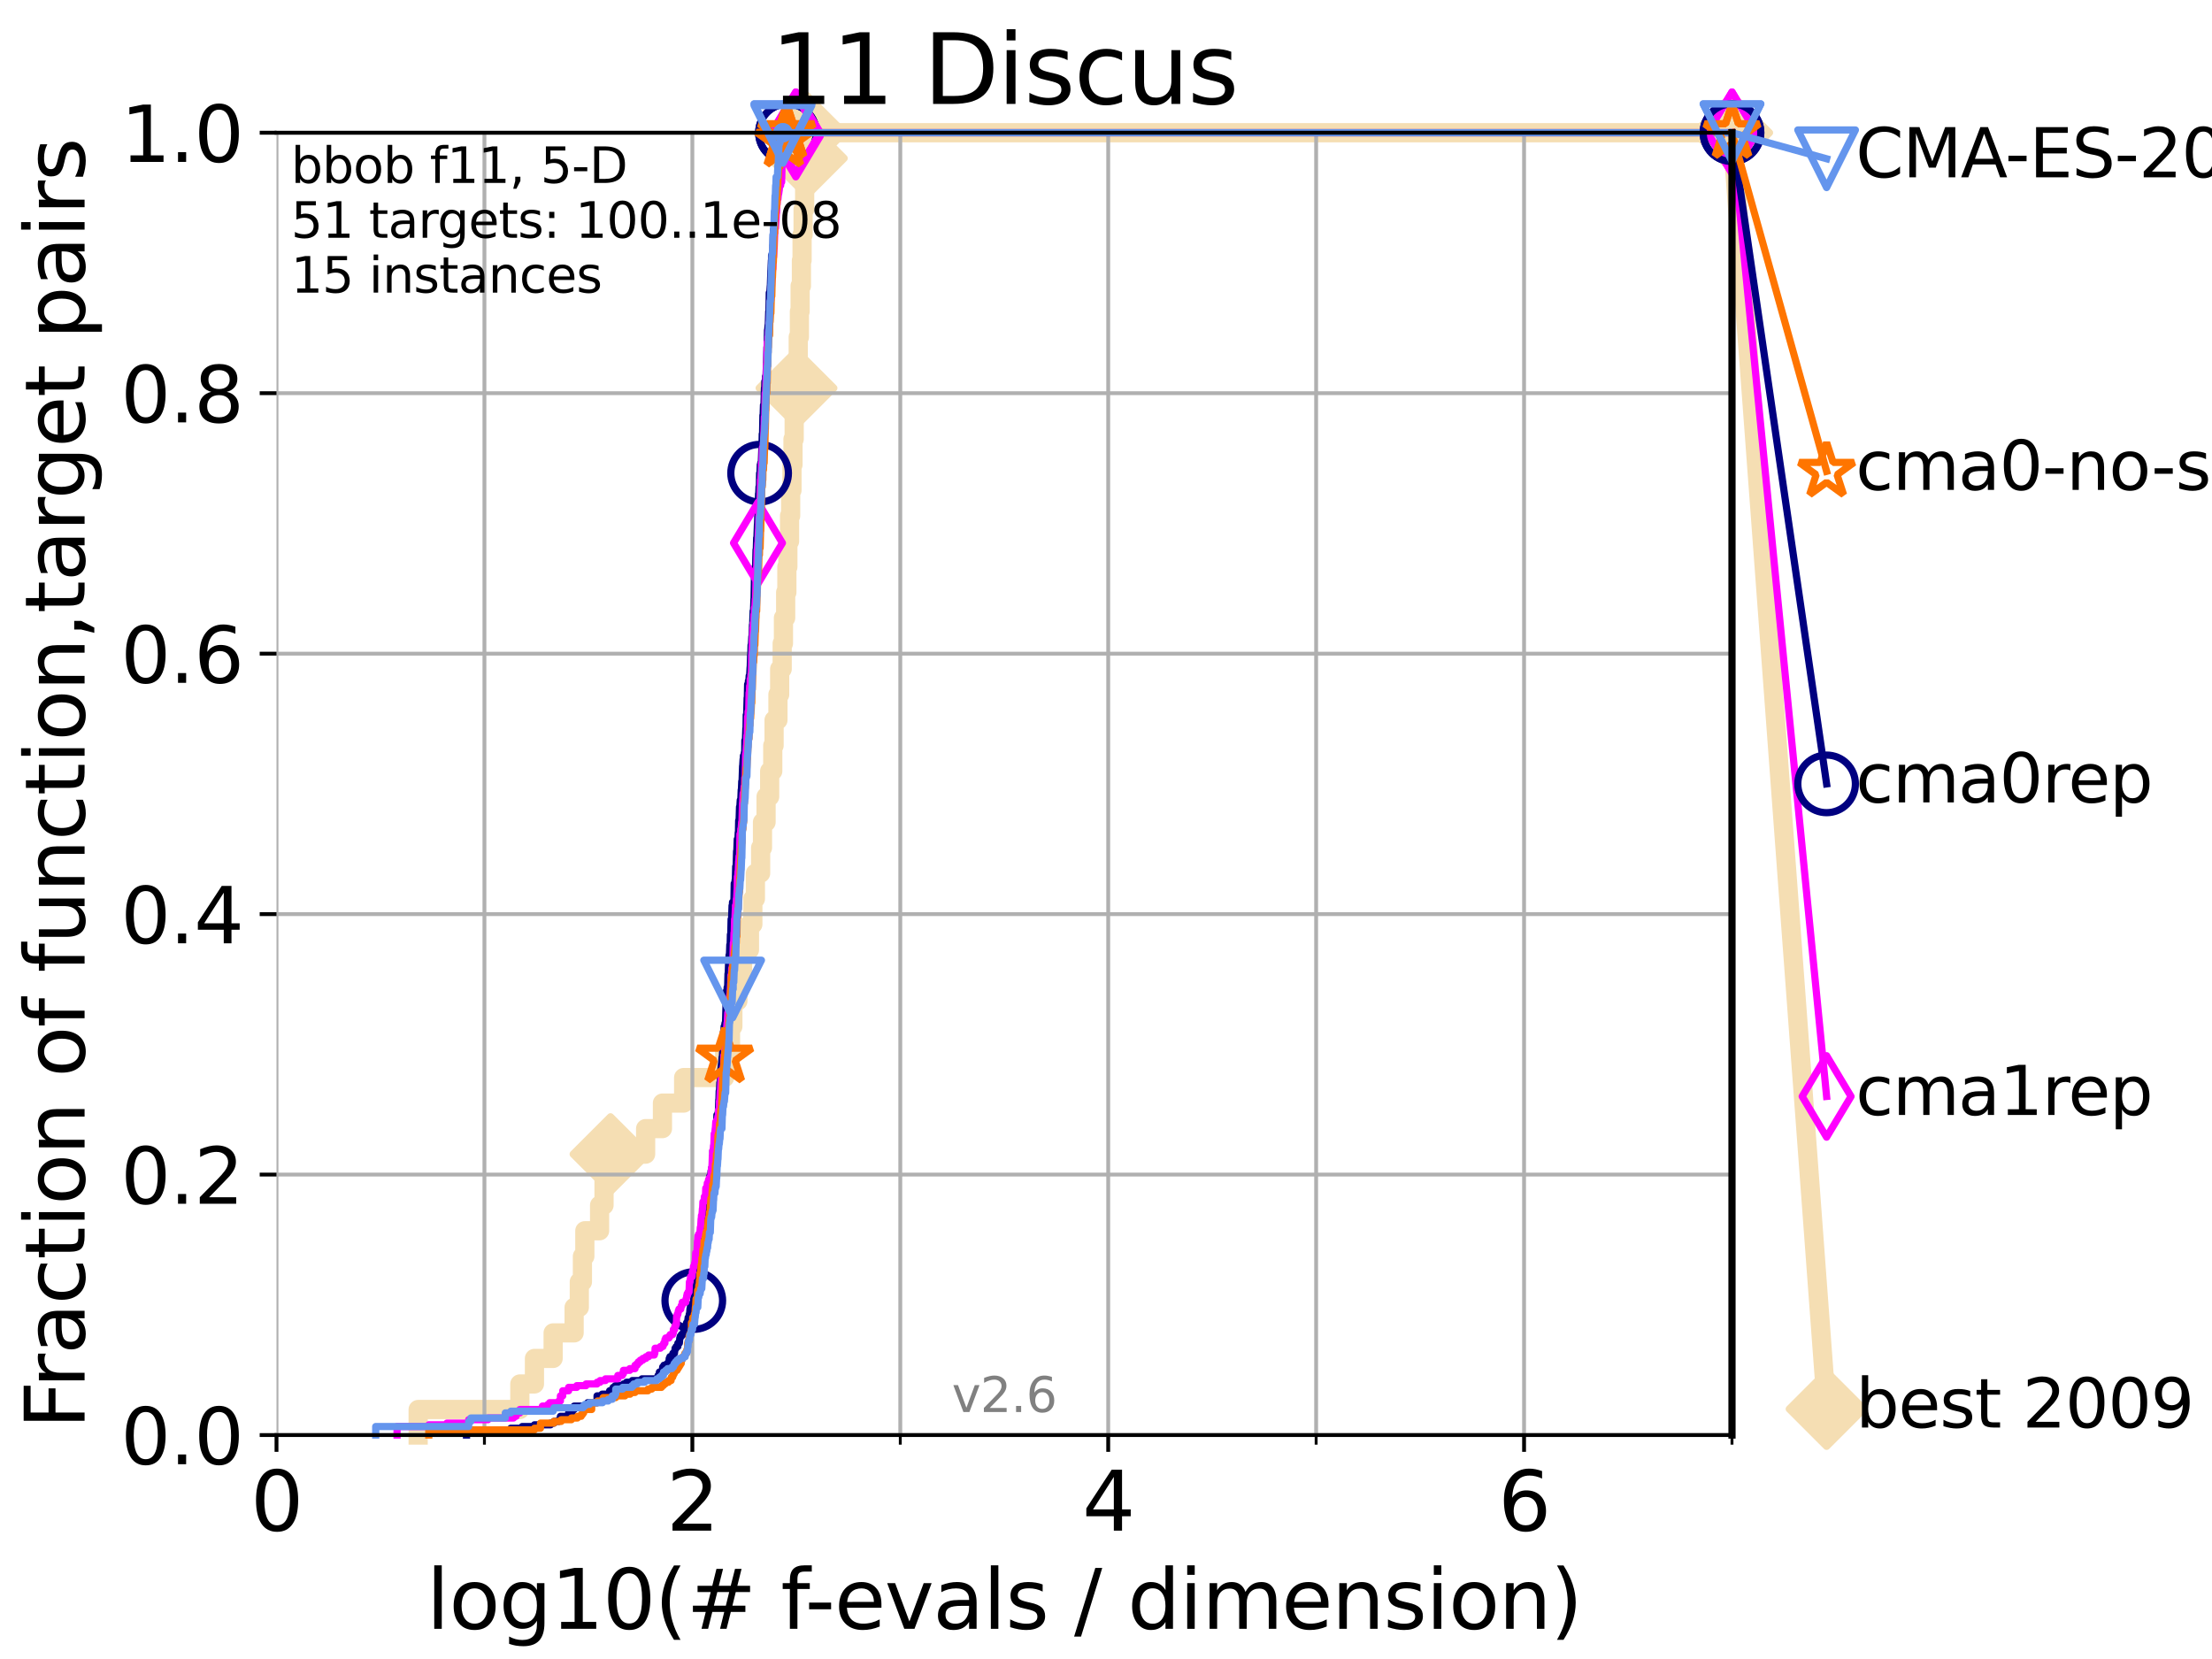 <?xml version="1.0" encoding="utf-8" standalone="no"?>
<!DOCTYPE svg PUBLIC "-//W3C//DTD SVG 1.1//EN"
  "http://www.w3.org/Graphics/SVG/1.1/DTD/svg11.dtd">
<svg xmlns:xlink="http://www.w3.org/1999/xlink" width="460.8pt" height="345.6pt" viewBox="0 0 460.8 345.6" xmlns="http://www.w3.org/2000/svg" version="1.1">
 <defs>
  <style type="text/css">*{stroke-linejoin: round; stroke-linecap: butt}</style>
 </defs>
 <g id="figure_1">
  <g id="patch_1">
   <path d="M 0 345.6 
L 460.8 345.6 
L 460.8 0 
L 0 0 
z
" style="fill: #ffffff"/>
  </g>
  <g id="axes_1">
   <g id="patch_2">
    <path d="M 57.6 298.944 
L 360.806 298.944 
L 360.806 27.648 
L 57.6 27.648 
z
" style="fill: #ffffff"/>
   </g>
   <g id="line2d_1">
    <path d="M 87.108 298.944 
L 87.108 293.624 
L 108.29 293.624 
L 108.29 288.305 
L 111.335 288.305 
L 111.335 282.985 
L 115.227 282.985 
L 115.227 277.666 
L 119.6 277.666 
L 119.6 272.346 
L 120.683 272.346 
L 120.683 267.027 
L 121.329 267.027 
L 121.329 261.707 
L 121.831 261.707 
L 121.831 256.388 
L 124.907 256.388 
L 124.907 251.068 
L 125.83 251.068 
L 125.83 245.749 
L 127.181 245.749 
L 127.181 240.429 
L 134.495 240.429 
L 134.495 235.11 
L 137.998 235.11 
L 137.998 229.79 
L 142.415 229.79 
L 142.415 224.471 
L 150.959 224.471 
L 150.959 219.151 
L 152.181 219.151 
L 152.181 213.832 
L 152.668 213.832 
L 152.668 208.512 
L 153.719 208.512 
L 153.719 203.192 
L 154.693 203.192 
L 154.693 197.873 
L 156.126 197.873 
L 156.126 192.553 
L 156.832 192.553 
L 156.832 187.234 
L 157.363 187.234 
L 157.363 181.914 
L 158.454 181.914 
L 158.454 176.595 
L 158.839 176.595 
L 158.839 171.275 
L 159.585 171.275 
L 159.585 165.956 
L 160.335 165.956 
L 160.335 160.636 
L 160.979 160.636 
L 160.979 155.317 
L 161.255 155.317 
L 161.255 149.997 
L 162.06 149.997 
L 162.06 144.678 
L 162.421 144.678 
L 162.421 139.358 
L 162.943 139.358 
L 162.943 134.039 
L 163.205 134.039 
L 163.205 128.719 
L 163.666 128.719 
L 163.666 123.4 
L 163.919 123.4 
L 163.919 118.08 
L 164.129 118.08 
L 164.129 112.76 
L 164.479 112.76 
L 164.479 107.441 
L 164.708 107.441 
L 164.708 102.121 
L 164.985 102.121 
L 164.985 96.802 
L 165.196 96.802 
L 165.196 91.482 
L 165.441 91.482 
L 165.441 86.163 
L 165.707 86.163 
L 165.707 80.843 
L 165.922 80.843 
L 165.922 75.524 
L 166.287 75.524 
L 166.287 70.204 
L 166.53 70.204 
L 166.53 64.885 
L 166.679 64.885 
L 166.679 59.565 
L 166.95 59.565 
L 166.95 54.246 
L 167.085 54.246 
L 167.085 48.926 
L 167.296 48.926 
L 167.296 43.607 
L 167.624 43.607 
L 167.624 38.287 
L 167.925 38.287 
L 167.925 32.968 
L 168.074 32.968 
L 168.074 27.648 
L 360.806 27.648 
" style="fill: none; stroke: #f5deb3; stroke-width: 4; stroke-linecap: square"/>
   </g>
   <g id="line2d_2">
    <defs>
     <path id="m085532a0f5" d="M -0 7.778 
L 7.778 0 
L 0 -7.778 
L -7.778 -0 
z
" style="stroke: #f5deb3; stroke-width: 1.5; stroke-linejoin: miter"/>
    </defs>
    <g>
     <use xlink:href="#m085532a0f5" x="127.181" y="240.429" style="fill: #f5deb3; stroke: #f5deb3; stroke-width: 1.5; stroke-linejoin: miter"/>
     <use xlink:href="#m085532a0f5" x="165.922" y="80.843" style="fill: #f5deb3; stroke: #f5deb3; stroke-width: 1.5; stroke-linejoin: miter"/>
     <use xlink:href="#m085532a0f5" x="168.074" y="32.968" style="fill: #f5deb3; stroke: #f5deb3; stroke-width: 1.5; stroke-linejoin: miter"/>
     <use xlink:href="#m085532a0f5" x="168.074" y="27.648" style="fill: #f5deb3; stroke: #f5deb3; stroke-width: 1.5; stroke-linejoin: miter"/>
     <use xlink:href="#m085532a0f5" x="360.806" y="27.648" style="fill: #f5deb3; stroke: #f5deb3; stroke-width: 1.5; stroke-linejoin: miter"/>
    </g>
   </g>
   <g id="line2d_3">
    <path style="fill: none; stroke: #f5deb3; stroke-width: 4; stroke-linecap: square"/>
    <g/>
   </g>
   <g id="line2d_4">
    <path d="M 360.806 27.648 
L 380.515 293.518 
" style="fill: none; stroke: #f5deb3; stroke-width: 4; stroke-linecap: square"/>
    <g>
     <use xlink:href="#m085532a0f5" x="360.806" y="27.648" style="fill: #f5deb3; stroke: #f5deb3; stroke-width: 1.5; stroke-linejoin: miter"/>
     <use xlink:href="#m085532a0f5" x="380.515" y="293.518" style="fill: #f5deb3; stroke: #f5deb3; stroke-width: 1.5; stroke-linejoin: miter"/>
    </g>
   </g>
   <g id="matplotlib.axis_1">
    <g id="xtick_1">
     <g id="line2d_5">
      <path d="M 57.6 298.944 
L 57.6 27.648 
" clip-path="url(#p185b2cd67c)" style="fill: none; stroke: #b0b0b0; stroke-width: 0.8; stroke-linecap: square"/>
     </g>
     <g id="line2d_6">
      <defs>
       <path id="m839c88f14c" d="M 0 0 
L 0 3.5 
" style="stroke: #000000; stroke-width: 0.8"/>
      </defs>
      <g>
       <use xlink:href="#m839c88f14c" x="57.6" y="298.944" style="stroke: #000000; stroke-width: 0.8"/>
      </g>
     </g>
     <g id="text_1">
      <!-- 0 -->
      <g transform="translate(52.192 318.861)scale(0.17 -0.17)">
       <defs>
        <path id="DejaVuSans-30" d="M 2034 4250 
Q 1547 4250 1301 3770 
Q 1056 3291 1056 2328 
Q 1056 1369 1301 889 
Q 1547 409 2034 409 
Q 2525 409 2770 889 
Q 3016 1369 3016 2328 
Q 3016 3291 2770 3770 
Q 2525 4250 2034 4250 
z
M 2034 4750 
Q 2819 4750 3233 4129 
Q 3647 3509 3647 2328 
Q 3647 1150 3233 529 
Q 2819 -91 2034 -91 
Q 1250 -91 836 529 
Q 422 1150 422 2328 
Q 422 3509 836 4129 
Q 1250 4750 2034 4750 
z
" transform="scale(0.016)"/>
       </defs>
       <use xlink:href="#DejaVuSans-30"/>
      </g>
     </g>
    </g>
    <g id="xtick_2">
     <g id="line2d_7">
      <path d="M 144.23 298.944 
L 144.23 27.648 
" clip-path="url(#p185b2cd67c)" style="fill: none; stroke: #b0b0b0; stroke-width: 0.8; stroke-linecap: square"/>
     </g>
     <g id="line2d_8">
      <g>
       <use xlink:href="#m839c88f14c" x="144.23" y="298.944" style="stroke: #000000; stroke-width: 0.8"/>
      </g>
     </g>
     <g id="text_2">
      <!-- 2 -->
      <g transform="translate(138.822 318.861)scale(0.17 -0.17)">
       <defs>
        <path id="DejaVuSans-32" d="M 1228 531 
L 3431 531 
L 3431 0 
L 469 0 
L 469 531 
Q 828 903 1448 1529 
Q 2069 2156 2228 2338 
Q 2531 2678 2651 2914 
Q 2772 3150 2772 3378 
Q 2772 3750 2511 3984 
Q 2250 4219 1831 4219 
Q 1534 4219 1204 4116 
Q 875 4013 500 3803 
L 500 4441 
Q 881 4594 1212 4672 
Q 1544 4750 1819 4750 
Q 2544 4750 2975 4387 
Q 3406 4025 3406 3419 
Q 3406 3131 3298 2873 
Q 3191 2616 2906 2266 
Q 2828 2175 2409 1742 
Q 1991 1309 1228 531 
z
" transform="scale(0.016)"/>
       </defs>
       <use xlink:href="#DejaVuSans-32"/>
      </g>
     </g>
    </g>
    <g id="xtick_3">
     <g id="line2d_9">
      <path d="M 230.861 298.944 
L 230.861 27.648 
" clip-path="url(#p185b2cd67c)" style="fill: none; stroke: #b0b0b0; stroke-width: 0.8; stroke-linecap: square"/>
     </g>
     <g id="line2d_10">
      <g>
       <use xlink:href="#m839c88f14c" x="230.861" y="298.944" style="stroke: #000000; stroke-width: 0.8"/>
      </g>
     </g>
     <g id="text_3">
      <!-- 4 -->
      <g transform="translate(225.453 318.861)scale(0.17 -0.17)">
       <defs>
        <path id="DejaVuSans-34" d="M 2419 4116 
L 825 1625 
L 2419 1625 
L 2419 4116 
z
M 2253 4666 
L 3047 4666 
L 3047 1625 
L 3713 1625 
L 3713 1100 
L 3047 1100 
L 3047 0 
L 2419 0 
L 2419 1100 
L 313 1100 
L 313 1709 
L 2253 4666 
z
" transform="scale(0.016)"/>
       </defs>
       <use xlink:href="#DejaVuSans-34"/>
      </g>
     </g>
    </g>
    <g id="xtick_4">
     <g id="line2d_11">
      <path d="M 317.491 298.944 
L 317.491 27.648 
" clip-path="url(#p185b2cd67c)" style="fill: none; stroke: #b0b0b0; stroke-width: 0.8; stroke-linecap: square"/>
     </g>
     <g id="line2d_12">
      <g>
       <use xlink:href="#m839c88f14c" x="317.491" y="298.944" style="stroke: #000000; stroke-width: 0.8"/>
      </g>
     </g>
     <g id="text_4">
      <!-- 6 -->
      <g transform="translate(312.083 318.861)scale(0.17 -0.17)">
       <defs>
        <path id="DejaVuSans-36" d="M 2113 2584 
Q 1688 2584 1439 2293 
Q 1191 2003 1191 1497 
Q 1191 994 1439 701 
Q 1688 409 2113 409 
Q 2538 409 2786 701 
Q 3034 994 3034 1497 
Q 3034 2003 2786 2293 
Q 2538 2584 2113 2584 
z
M 3366 4563 
L 3366 3988 
Q 3128 4100 2886 4159 
Q 2644 4219 2406 4219 
Q 1781 4219 1451 3797 
Q 1122 3375 1075 2522 
Q 1259 2794 1537 2939 
Q 1816 3084 2150 3084 
Q 2853 3084 3261 2657 
Q 3669 2231 3669 1497 
Q 3669 778 3244 343 
Q 2819 -91 2113 -91 
Q 1303 -91 875 529 
Q 447 1150 447 2328 
Q 447 3434 972 4092 
Q 1497 4750 2381 4750 
Q 2619 4750 2861 4703 
Q 3103 4656 3366 4563 
z
" transform="scale(0.016)"/>
       </defs>
       <use xlink:href="#DejaVuSans-36"/>
      </g>
     </g>
    </g>
    <g id="xtick_5">
     <g id="line2d_13">
      <path d="M 100.915 298.944 
L 100.915 27.648 
" clip-path="url(#p185b2cd67c)" style="fill: none; stroke: #b0b0b0; stroke-width: 0.8; stroke-linecap: square"/>
     </g>
     <g id="line2d_14">
      <defs>
       <path id="m51b43874e8" d="M 0 0 
L 0 2 
" style="stroke: #000000; stroke-width: 0.6"/>
      </defs>
      <g>
       <use xlink:href="#m51b43874e8" x="100.915" y="298.944" style="stroke: #000000; stroke-width: 0.6"/>
      </g>
     </g>
    </g>
    <g id="xtick_6">
     <g id="line2d_15">
      <path d="M 187.546 298.944 
L 187.546 27.648 
" clip-path="url(#p185b2cd67c)" style="fill: none; stroke: #b0b0b0; stroke-width: 0.8; stroke-linecap: square"/>
     </g>
     <g id="line2d_16">
      <g>
       <use xlink:href="#m51b43874e8" x="187.546" y="298.944" style="stroke: #000000; stroke-width: 0.6"/>
      </g>
     </g>
    </g>
    <g id="xtick_7">
     <g id="line2d_17">
      <path d="M 274.176 298.944 
L 274.176 27.648 
" clip-path="url(#p185b2cd67c)" style="fill: none; stroke: #b0b0b0; stroke-width: 0.8; stroke-linecap: square"/>
     </g>
     <g id="line2d_18">
      <g>
       <use xlink:href="#m51b43874e8" x="274.176" y="298.944" style="stroke: #000000; stroke-width: 0.6"/>
      </g>
     </g>
    </g>
    <g id="xtick_8">
     <g id="line2d_19">
      <path d="M 360.806 298.944 
L 360.806 27.648 
" clip-path="url(#p185b2cd67c)" style="fill: none; stroke: #b0b0b0; stroke-width: 0.8; stroke-linecap: square"/>
     </g>
     <g id="line2d_20">
      <g>
       <use xlink:href="#m51b43874e8" x="360.806" y="298.944" style="stroke: #000000; stroke-width: 0.6"/>
      </g>
     </g>
    </g>
    <g id="text_5">
     <!-- log10(# f-evals / dimension) -->
     <g transform="translate(88.823 339.314)scale(0.17 -0.17)">
      <defs>
       <path id="DejaVuSans-6c" d="M 603 4863 
L 1178 4863 
L 1178 0 
L 603 0 
L 603 4863 
z
" transform="scale(0.016)"/>
       <path id="DejaVuSans-6f" d="M 1959 3097 
Q 1497 3097 1228 2736 
Q 959 2375 959 1747 
Q 959 1119 1226 758 
Q 1494 397 1959 397 
Q 2419 397 2687 759 
Q 2956 1122 2956 1747 
Q 2956 2369 2687 2733 
Q 2419 3097 1959 3097 
z
M 1959 3584 
Q 2709 3584 3137 3096 
Q 3566 2609 3566 1747 
Q 3566 888 3137 398 
Q 2709 -91 1959 -91 
Q 1206 -91 779 398 
Q 353 888 353 1747 
Q 353 2609 779 3096 
Q 1206 3584 1959 3584 
z
" transform="scale(0.016)"/>
       <path id="DejaVuSans-67" d="M 2906 1791 
Q 2906 2416 2648 2759 
Q 2391 3103 1925 3103 
Q 1463 3103 1205 2759 
Q 947 2416 947 1791 
Q 947 1169 1205 825 
Q 1463 481 1925 481 
Q 2391 481 2648 825 
Q 2906 1169 2906 1791 
z
M 3481 434 
Q 3481 -459 3084 -895 
Q 2688 -1331 1869 -1331 
Q 1566 -1331 1297 -1286 
Q 1028 -1241 775 -1147 
L 775 -588 
Q 1028 -725 1275 -790 
Q 1522 -856 1778 -856 
Q 2344 -856 2625 -561 
Q 2906 -266 2906 331 
L 2906 616 
Q 2728 306 2450 153 
Q 2172 0 1784 0 
Q 1141 0 747 490 
Q 353 981 353 1791 
Q 353 2603 747 3093 
Q 1141 3584 1784 3584 
Q 2172 3584 2450 3431 
Q 2728 3278 2906 2969 
L 2906 3500 
L 3481 3500 
L 3481 434 
z
" transform="scale(0.016)"/>
       <path id="DejaVuSans-31" d="M 794 531 
L 1825 531 
L 1825 4091 
L 703 3866 
L 703 4441 
L 1819 4666 
L 2450 4666 
L 2450 531 
L 3481 531 
L 3481 0 
L 794 0 
L 794 531 
z
" transform="scale(0.016)"/>
       <path id="DejaVuSans-28" d="M 1984 4856 
Q 1566 4138 1362 3434 
Q 1159 2731 1159 2009 
Q 1159 1288 1364 580 
Q 1569 -128 1984 -844 
L 1484 -844 
Q 1016 -109 783 600 
Q 550 1309 550 2009 
Q 550 2706 781 3412 
Q 1013 4119 1484 4856 
L 1984 4856 
z
" transform="scale(0.016)"/>
       <path id="DejaVuSans-23" d="M 3272 2816 
L 2363 2816 
L 2100 1772 
L 3016 1772 
L 3272 2816 
z
M 2803 4594 
L 2478 3297 
L 3391 3297 
L 3719 4594 
L 4219 4594 
L 3897 3297 
L 4872 3297 
L 4872 2816 
L 3775 2816 
L 3519 1772 
L 4513 1772 
L 4513 1294 
L 3397 1294 
L 3072 0 
L 2572 0 
L 2894 1294 
L 1978 1294 
L 1656 0 
L 1153 0 
L 1478 1294 
L 494 1294 
L 494 1772 
L 1594 1772 
L 1856 2816 
L 850 2816 
L 850 3297 
L 1978 3297 
L 2297 4594 
L 2803 4594 
z
" transform="scale(0.016)"/>
       <path id="DejaVuSans-20" transform="scale(0.016)"/>
       <path id="DejaVuSans-66" d="M 2375 4863 
L 2375 4384 
L 1825 4384 
Q 1516 4384 1395 4259 
Q 1275 4134 1275 3809 
L 1275 3500 
L 2222 3500 
L 2222 3053 
L 1275 3053 
L 1275 0 
L 697 0 
L 697 3053 
L 147 3053 
L 147 3500 
L 697 3500 
L 697 3744 
Q 697 4328 969 4595 
Q 1241 4863 1831 4863 
L 2375 4863 
z
" transform="scale(0.016)"/>
       <path id="DejaVuSans-2d" d="M 313 2009 
L 1997 2009 
L 1997 1497 
L 313 1497 
L 313 2009 
z
" transform="scale(0.016)"/>
       <path id="DejaVuSans-65" d="M 3597 1894 
L 3597 1613 
L 953 1613 
Q 991 1019 1311 708 
Q 1631 397 2203 397 
Q 2534 397 2845 478 
Q 3156 559 3463 722 
L 3463 178 
Q 3153 47 2828 -22 
Q 2503 -91 2169 -91 
Q 1331 -91 842 396 
Q 353 884 353 1716 
Q 353 2575 817 3079 
Q 1281 3584 2069 3584 
Q 2775 3584 3186 3129 
Q 3597 2675 3597 1894 
z
M 3022 2063 
Q 3016 2534 2758 2815 
Q 2500 3097 2075 3097 
Q 1594 3097 1305 2825 
Q 1016 2553 972 2059 
L 3022 2063 
z
" transform="scale(0.016)"/>
       <path id="DejaVuSans-76" d="M 191 3500 
L 800 3500 
L 1894 563 
L 2988 3500 
L 3597 3500 
L 2284 0 
L 1503 0 
L 191 3500 
z
" transform="scale(0.016)"/>
       <path id="DejaVuSans-61" d="M 2194 1759 
Q 1497 1759 1228 1600 
Q 959 1441 959 1056 
Q 959 750 1161 570 
Q 1363 391 1709 391 
Q 2188 391 2477 730 
Q 2766 1069 2766 1631 
L 2766 1759 
L 2194 1759 
z
M 3341 1997 
L 3341 0 
L 2766 0 
L 2766 531 
Q 2569 213 2275 61 
Q 1981 -91 1556 -91 
Q 1019 -91 701 211 
Q 384 513 384 1019 
Q 384 1609 779 1909 
Q 1175 2209 1959 2209 
L 2766 2209 
L 2766 2266 
Q 2766 2663 2505 2880 
Q 2244 3097 1772 3097 
Q 1472 3097 1187 3025 
Q 903 2953 641 2809 
L 641 3341 
Q 956 3463 1253 3523 
Q 1550 3584 1831 3584 
Q 2591 3584 2966 3190 
Q 3341 2797 3341 1997 
z
" transform="scale(0.016)"/>
       <path id="DejaVuSans-73" d="M 2834 3397 
L 2834 2853 
Q 2591 2978 2328 3040 
Q 2066 3103 1784 3103 
Q 1356 3103 1142 2972 
Q 928 2841 928 2578 
Q 928 2378 1081 2264 
Q 1234 2150 1697 2047 
L 1894 2003 
Q 2506 1872 2764 1633 
Q 3022 1394 3022 966 
Q 3022 478 2636 193 
Q 2250 -91 1575 -91 
Q 1294 -91 989 -36 
Q 684 19 347 128 
L 347 722 
Q 666 556 975 473 
Q 1284 391 1588 391 
Q 1994 391 2212 530 
Q 2431 669 2431 922 
Q 2431 1156 2273 1281 
Q 2116 1406 1581 1522 
L 1381 1569 
Q 847 1681 609 1914 
Q 372 2147 372 2553 
Q 372 3047 722 3315 
Q 1072 3584 1716 3584 
Q 2034 3584 2315 3537 
Q 2597 3491 2834 3397 
z
" transform="scale(0.016)"/>
       <path id="DejaVuSans-2f" d="M 1625 4666 
L 2156 4666 
L 531 -594 
L 0 -594 
L 1625 4666 
z
" transform="scale(0.016)"/>
       <path id="DejaVuSans-64" d="M 2906 2969 
L 2906 4863 
L 3481 4863 
L 3481 0 
L 2906 0 
L 2906 525 
Q 2725 213 2448 61 
Q 2172 -91 1784 -91 
Q 1150 -91 751 415 
Q 353 922 353 1747 
Q 353 2572 751 3078 
Q 1150 3584 1784 3584 
Q 2172 3584 2448 3432 
Q 2725 3281 2906 2969 
z
M 947 1747 
Q 947 1113 1208 752 
Q 1469 391 1925 391 
Q 2381 391 2643 752 
Q 2906 1113 2906 1747 
Q 2906 2381 2643 2742 
Q 2381 3103 1925 3103 
Q 1469 3103 1208 2742 
Q 947 2381 947 1747 
z
" transform="scale(0.016)"/>
       <path id="DejaVuSans-69" d="M 603 3500 
L 1178 3500 
L 1178 0 
L 603 0 
L 603 3500 
z
M 603 4863 
L 1178 4863 
L 1178 4134 
L 603 4134 
L 603 4863 
z
" transform="scale(0.016)"/>
       <path id="DejaVuSans-6d" d="M 3328 2828 
Q 3544 3216 3844 3400 
Q 4144 3584 4550 3584 
Q 5097 3584 5394 3201 
Q 5691 2819 5691 2113 
L 5691 0 
L 5113 0 
L 5113 2094 
Q 5113 2597 4934 2840 
Q 4756 3084 4391 3084 
Q 3944 3084 3684 2787 
Q 3425 2491 3425 1978 
L 3425 0 
L 2847 0 
L 2847 2094 
Q 2847 2600 2669 2842 
Q 2491 3084 2119 3084 
Q 1678 3084 1418 2786 
Q 1159 2488 1159 1978 
L 1159 0 
L 581 0 
L 581 3500 
L 1159 3500 
L 1159 2956 
Q 1356 3278 1631 3431 
Q 1906 3584 2284 3584 
Q 2666 3584 2933 3390 
Q 3200 3197 3328 2828 
z
" transform="scale(0.016)"/>
       <path id="DejaVuSans-6e" d="M 3513 2113 
L 3513 0 
L 2938 0 
L 2938 2094 
Q 2938 2591 2744 2837 
Q 2550 3084 2163 3084 
Q 1697 3084 1428 2787 
Q 1159 2491 1159 1978 
L 1159 0 
L 581 0 
L 581 3500 
L 1159 3500 
L 1159 2956 
Q 1366 3272 1645 3428 
Q 1925 3584 2291 3584 
Q 2894 3584 3203 3211 
Q 3513 2838 3513 2113 
z
" transform="scale(0.016)"/>
       <path id="DejaVuSans-29" d="M 513 4856 
L 1013 4856 
Q 1481 4119 1714 3412 
Q 1947 2706 1947 2009 
Q 1947 1309 1714 600 
Q 1481 -109 1013 -844 
L 513 -844 
Q 928 -128 1133 580 
Q 1338 1288 1338 2009 
Q 1338 2731 1133 3434 
Q 928 4138 513 4856 
z
" transform="scale(0.016)"/>
      </defs>
      <use xlink:href="#DejaVuSans-6c"/>
      <use xlink:href="#DejaVuSans-6f" x="27.783"/>
      <use xlink:href="#DejaVuSans-67" x="88.965"/>
      <use xlink:href="#DejaVuSans-31" x="152.441"/>
      <use xlink:href="#DejaVuSans-30" x="216.064"/>
      <use xlink:href="#DejaVuSans-28" x="279.688"/>
      <use xlink:href="#DejaVuSans-23" x="318.701"/>
      <use xlink:href="#DejaVuSans-20" x="402.49"/>
      <use xlink:href="#DejaVuSans-66" x="434.277"/>
      <use xlink:href="#DejaVuSans-2d" x="463.982"/>
      <use xlink:href="#DejaVuSans-65" x="500.066"/>
      <use xlink:href="#DejaVuSans-76" x="561.59"/>
      <use xlink:href="#DejaVuSans-61" x="620.77"/>
      <use xlink:href="#DejaVuSans-6c" x="682.049"/>
      <use xlink:href="#DejaVuSans-73" x="709.832"/>
      <use xlink:href="#DejaVuSans-20" x="761.932"/>
      <use xlink:href="#DejaVuSans-2f" x="793.719"/>
      <use xlink:href="#DejaVuSans-20" x="827.41"/>
      <use xlink:href="#DejaVuSans-64" x="859.197"/>
      <use xlink:href="#DejaVuSans-69" x="922.674"/>
      <use xlink:href="#DejaVuSans-6d" x="950.457"/>
      <use xlink:href="#DejaVuSans-65" x="1047.869"/>
      <use xlink:href="#DejaVuSans-6e" x="1109.393"/>
      <use xlink:href="#DejaVuSans-73" x="1172.771"/>
      <use xlink:href="#DejaVuSans-69" x="1224.871"/>
      <use xlink:href="#DejaVuSans-6f" x="1252.654"/>
      <use xlink:href="#DejaVuSans-6e" x="1313.836"/>
      <use xlink:href="#DejaVuSans-29" x="1377.215"/>
     </g>
    </g>
   </g>
   <g id="matplotlib.axis_2">
    <g id="ytick_1">
     <g id="line2d_21">
      <path d="M 57.6 298.944 
L 360.806 298.944 
" clip-path="url(#p185b2cd67c)" style="fill: none; stroke: #b0b0b0; stroke-width: 0.8; stroke-linecap: square"/>
     </g>
     <g id="line2d_22">
      <defs>
       <path id="m3d1950fcf2" d="M 0 0 
L -3.5 0 
" style="stroke: #000000; stroke-width: 0.8"/>
      </defs>
      <g>
       <use xlink:href="#m3d1950fcf2" x="57.6" y="298.944" style="stroke: #000000; stroke-width: 0.8"/>
      </g>
     </g>
     <g id="text_6">
      <!-- 0.0 -->
      <g transform="translate(25.155 305.023)scale(0.16 -0.16)">
       <defs>
        <path id="DejaVuSans-2e" d="M 684 794 
L 1344 794 
L 1344 0 
L 684 0 
L 684 794 
z
" transform="scale(0.016)"/>
       </defs>
       <use xlink:href="#DejaVuSans-30"/>
       <use xlink:href="#DejaVuSans-2e" x="63.623"/>
       <use xlink:href="#DejaVuSans-30" x="95.41"/>
      </g>
     </g>
    </g>
    <g id="ytick_2">
     <g id="line2d_23">
      <path d="M 57.6 244.685 
L 360.806 244.685 
" clip-path="url(#p185b2cd67c)" style="fill: none; stroke: #b0b0b0; stroke-width: 0.8; stroke-linecap: square"/>
     </g>
     <g id="line2d_24">
      <g>
       <use xlink:href="#m3d1950fcf2" x="57.6" y="244.685" style="stroke: #000000; stroke-width: 0.8"/>
      </g>
     </g>
     <g id="text_7">
      <!-- 0.2 -->
      <g transform="translate(25.155 250.764)scale(0.16 -0.16)">
       <use xlink:href="#DejaVuSans-30"/>
       <use xlink:href="#DejaVuSans-2e" x="63.623"/>
       <use xlink:href="#DejaVuSans-32" x="95.41"/>
      </g>
     </g>
    </g>
    <g id="ytick_3">
     <g id="line2d_25">
      <path d="M 57.6 190.426 
L 360.806 190.426 
" clip-path="url(#p185b2cd67c)" style="fill: none; stroke: #b0b0b0; stroke-width: 0.8; stroke-linecap: square"/>
     </g>
     <g id="line2d_26">
      <g>
       <use xlink:href="#m3d1950fcf2" x="57.6" y="190.426" style="stroke: #000000; stroke-width: 0.8"/>
      </g>
     </g>
     <g id="text_8">
      <!-- 0.4 -->
      <g transform="translate(25.155 196.504)scale(0.16 -0.16)">
       <use xlink:href="#DejaVuSans-30"/>
       <use xlink:href="#DejaVuSans-2e" x="63.623"/>
       <use xlink:href="#DejaVuSans-34" x="95.41"/>
      </g>
     </g>
    </g>
    <g id="ytick_4">
     <g id="line2d_27">
      <path d="M 57.6 136.166 
L 360.806 136.166 
" clip-path="url(#p185b2cd67c)" style="fill: none; stroke: #b0b0b0; stroke-width: 0.8; stroke-linecap: square"/>
     </g>
     <g id="line2d_28">
      <g>
       <use xlink:href="#m3d1950fcf2" x="57.6" y="136.166" style="stroke: #000000; stroke-width: 0.8"/>
      </g>
     </g>
     <g id="text_9">
      <!-- 0.6 -->
      <g transform="translate(25.155 142.245)scale(0.16 -0.16)">
       <use xlink:href="#DejaVuSans-30"/>
       <use xlink:href="#DejaVuSans-2e" x="63.623"/>
       <use xlink:href="#DejaVuSans-36" x="95.41"/>
      </g>
     </g>
    </g>
    <g id="ytick_5">
     <g id="line2d_29">
      <path d="M 57.6 81.907 
L 360.806 81.907 
" clip-path="url(#p185b2cd67c)" style="fill: none; stroke: #b0b0b0; stroke-width: 0.8; stroke-linecap: square"/>
     </g>
     <g id="line2d_30">
      <g>
       <use xlink:href="#m3d1950fcf2" x="57.6" y="81.907" style="stroke: #000000; stroke-width: 0.8"/>
      </g>
     </g>
     <g id="text_10">
      <!-- 0.8 -->
      <g transform="translate(25.155 87.986)scale(0.16 -0.16)">
       <defs>
        <path id="DejaVuSans-38" d="M 2034 2216 
Q 1584 2216 1326 1975 
Q 1069 1734 1069 1313 
Q 1069 891 1326 650 
Q 1584 409 2034 409 
Q 2484 409 2743 651 
Q 3003 894 3003 1313 
Q 3003 1734 2745 1975 
Q 2488 2216 2034 2216 
z
M 1403 2484 
Q 997 2584 770 2862 
Q 544 3141 544 3541 
Q 544 4100 942 4425 
Q 1341 4750 2034 4750 
Q 2731 4750 3128 4425 
Q 3525 4100 3525 3541 
Q 3525 3141 3298 2862 
Q 3072 2584 2669 2484 
Q 3125 2378 3379 2068 
Q 3634 1759 3634 1313 
Q 3634 634 3220 271 
Q 2806 -91 2034 -91 
Q 1263 -91 848 271 
Q 434 634 434 1313 
Q 434 1759 690 2068 
Q 947 2378 1403 2484 
z
M 1172 3481 
Q 1172 3119 1398 2916 
Q 1625 2713 2034 2713 
Q 2441 2713 2670 2916 
Q 2900 3119 2900 3481 
Q 2900 3844 2670 4047 
Q 2441 4250 2034 4250 
Q 1625 4250 1398 4047 
Q 1172 3844 1172 3481 
z
" transform="scale(0.016)"/>
       </defs>
       <use xlink:href="#DejaVuSans-30"/>
       <use xlink:href="#DejaVuSans-2e" x="63.623"/>
       <use xlink:href="#DejaVuSans-38" x="95.41"/>
      </g>
     </g>
    </g>
    <g id="ytick_6">
     <g id="line2d_31">
      <path d="M 57.6 27.648 
L 360.806 27.648 
" clip-path="url(#p185b2cd67c)" style="fill: none; stroke: #b0b0b0; stroke-width: 0.8; stroke-linecap: square"/>
     </g>
     <g id="line2d_32">
      <g>
       <use xlink:href="#m3d1950fcf2" x="57.6" y="27.648" style="stroke: #000000; stroke-width: 0.8"/>
      </g>
     </g>
     <g id="text_11">
      <!-- 1.0 -->
      <g transform="translate(25.155 33.727)scale(0.16 -0.16)">
       <use xlink:href="#DejaVuSans-31"/>
       <use xlink:href="#DejaVuSans-2e" x="63.623"/>
       <use xlink:href="#DejaVuSans-30" x="95.41"/>
      </g>
     </g>
    </g>
    <g id="text_12">
     <!-- Fraction of function,target pairs -->
     <g transform="translate(17.62 297.681)rotate(-90)scale(0.17 -0.17)">
      <defs>
       <path id="DejaVuSans-46" d="M 628 4666 
L 3309 4666 
L 3309 4134 
L 1259 4134 
L 1259 2759 
L 3109 2759 
L 3109 2228 
L 1259 2228 
L 1259 0 
L 628 0 
L 628 4666 
z
" transform="scale(0.016)"/>
       <path id="DejaVuSans-72" d="M 2631 2963 
Q 2534 3019 2420 3045 
Q 2306 3072 2169 3072 
Q 1681 3072 1420 2755 
Q 1159 2438 1159 1844 
L 1159 0 
L 581 0 
L 581 3500 
L 1159 3500 
L 1159 2956 
Q 1341 3275 1631 3429 
Q 1922 3584 2338 3584 
Q 2397 3584 2469 3576 
Q 2541 3569 2628 3553 
L 2631 2963 
z
" transform="scale(0.016)"/>
       <path id="DejaVuSans-63" d="M 3122 3366 
L 3122 2828 
Q 2878 2963 2633 3030 
Q 2388 3097 2138 3097 
Q 1578 3097 1268 2742 
Q 959 2388 959 1747 
Q 959 1106 1268 751 
Q 1578 397 2138 397 
Q 2388 397 2633 464 
Q 2878 531 3122 666 
L 3122 134 
Q 2881 22 2623 -34 
Q 2366 -91 2075 -91 
Q 1284 -91 818 406 
Q 353 903 353 1747 
Q 353 2603 823 3093 
Q 1294 3584 2113 3584 
Q 2378 3584 2631 3529 
Q 2884 3475 3122 3366 
z
" transform="scale(0.016)"/>
       <path id="DejaVuSans-74" d="M 1172 4494 
L 1172 3500 
L 2356 3500 
L 2356 3053 
L 1172 3053 
L 1172 1153 
Q 1172 725 1289 603 
Q 1406 481 1766 481 
L 2356 481 
L 2356 0 
L 1766 0 
Q 1100 0 847 248 
Q 594 497 594 1153 
L 594 3053 
L 172 3053 
L 172 3500 
L 594 3500 
L 594 4494 
L 1172 4494 
z
" transform="scale(0.016)"/>
       <path id="DejaVuSans-75" d="M 544 1381 
L 544 3500 
L 1119 3500 
L 1119 1403 
Q 1119 906 1312 657 
Q 1506 409 1894 409 
Q 2359 409 2629 706 
Q 2900 1003 2900 1516 
L 2900 3500 
L 3475 3500 
L 3475 0 
L 2900 0 
L 2900 538 
Q 2691 219 2414 64 
Q 2138 -91 1772 -91 
Q 1169 -91 856 284 
Q 544 659 544 1381 
z
M 1991 3584 
L 1991 3584 
z
" transform="scale(0.016)"/>
       <path id="DejaVuSans-2c" d="M 750 794 
L 1409 794 
L 1409 256 
L 897 -744 
L 494 -744 
L 750 256 
L 750 794 
z
" transform="scale(0.016)"/>
       <path id="DejaVuSans-70" d="M 1159 525 
L 1159 -1331 
L 581 -1331 
L 581 3500 
L 1159 3500 
L 1159 2969 
Q 1341 3281 1617 3432 
Q 1894 3584 2278 3584 
Q 2916 3584 3314 3078 
Q 3713 2572 3713 1747 
Q 3713 922 3314 415 
Q 2916 -91 2278 -91 
Q 1894 -91 1617 61 
Q 1341 213 1159 525 
z
M 3116 1747 
Q 3116 2381 2855 2742 
Q 2594 3103 2138 3103 
Q 1681 3103 1420 2742 
Q 1159 2381 1159 1747 
Q 1159 1113 1420 752 
Q 1681 391 2138 391 
Q 2594 391 2855 752 
Q 3116 1113 3116 1747 
z
" transform="scale(0.016)"/>
      </defs>
      <use xlink:href="#DejaVuSans-46"/>
      <use xlink:href="#DejaVuSans-72" x="50.27"/>
      <use xlink:href="#DejaVuSans-61" x="91.383"/>
      <use xlink:href="#DejaVuSans-63" x="152.662"/>
      <use xlink:href="#DejaVuSans-74" x="207.643"/>
      <use xlink:href="#DejaVuSans-69" x="246.852"/>
      <use xlink:href="#DejaVuSans-6f" x="274.635"/>
      <use xlink:href="#DejaVuSans-6e" x="335.816"/>
      <use xlink:href="#DejaVuSans-20" x="399.195"/>
      <use xlink:href="#DejaVuSans-6f" x="430.982"/>
      <use xlink:href="#DejaVuSans-66" x="492.164"/>
      <use xlink:href="#DejaVuSans-20" x="527.369"/>
      <use xlink:href="#DejaVuSans-66" x="559.156"/>
      <use xlink:href="#DejaVuSans-75" x="594.361"/>
      <use xlink:href="#DejaVuSans-6e" x="657.74"/>
      <use xlink:href="#DejaVuSans-63" x="721.119"/>
      <use xlink:href="#DejaVuSans-74" x="776.1"/>
      <use xlink:href="#DejaVuSans-69" x="815.309"/>
      <use xlink:href="#DejaVuSans-6f" x="843.092"/>
      <use xlink:href="#DejaVuSans-6e" x="904.273"/>
      <use xlink:href="#DejaVuSans-2c" x="967.652"/>
      <use xlink:href="#DejaVuSans-74" x="999.439"/>
      <use xlink:href="#DejaVuSans-61" x="1038.648"/>
      <use xlink:href="#DejaVuSans-72" x="1099.928"/>
      <use xlink:href="#DejaVuSans-67" x="1139.291"/>
      <use xlink:href="#DejaVuSans-65" x="1202.768"/>
      <use xlink:href="#DejaVuSans-74" x="1264.291"/>
      <use xlink:href="#DejaVuSans-20" x="1303.5"/>
      <use xlink:href="#DejaVuSans-70" x="1335.287"/>
      <use xlink:href="#DejaVuSans-61" x="1398.764"/>
      <use xlink:href="#DejaVuSans-69" x="1460.043"/>
      <use xlink:href="#DejaVuSans-72" x="1487.826"/>
      <use xlink:href="#DejaVuSans-73" x="1528.939"/>
     </g>
    </g>
   </g>
   <g id="line2d_33">
    <defs>
     <path id="m8c806768f1" d="M 0 1.5 
C 0.398 1.5 0.779 1.342 1.061 1.061 
C 1.342 0.779 1.5 0.398 1.5 0 
C 1.5 -0.398 1.342 -0.779 1.061 -1.061 
C 0.779 -1.342 0.398 -1.5 0 -1.5 
C -0.398 -1.5 -0.779 -1.342 -1.061 -1.061 
C -1.342 -0.779 -1.5 -0.398 -1.5 0 
C -1.5 0.398 -1.342 0.779 -1.061 1.061 
C -0.779 1.342 -0.398 1.5 0 1.5 
z
" style="stroke: #f5deb3"/>
    </defs>
    <g>
     <use xlink:href="#m8c806768f1" x="168.074" y="27.648" style="fill: #f5deb3; stroke: #f5deb3"/>
     <use xlink:href="#m8c806768f1" x="168.074" y="27.648" style="fill: #f5deb3; stroke: #f5deb3"/>
    </g>
   </g>
   <g id="line2d_34">
    <defs>
     <path id="maef936630a" d="M 0 1.5 
C 0.398 1.5 0.779 1.342 1.061 1.061 
C 1.342 0.779 1.5 0.398 1.5 0 
C 1.5 -0.398 1.342 -0.779 1.061 -1.061 
C 0.779 -1.342 0.398 -1.5 0 -1.5 
C -0.398 -1.5 -0.779 -1.342 -1.061 -1.061 
C -1.342 -0.779 -1.5 -0.398 -1.5 0 
C -1.5 0.398 -1.342 0.779 -1.061 1.061 
C -0.779 1.342 -0.398 1.5 0 1.5 
z
" style="stroke: #000080"/>
    </defs>
    <g>
     <use xlink:href="#maef936630a" x="164.051" y="27.648" style="fill: #000080; stroke: #000080"/>
     <use xlink:href="#maef936630a" x="164.051" y="27.648" style="fill: #000080; stroke: #000080"/>
    </g>
   </g>
   <g id="line2d_35">
    <path d="M 97.182 298.944 
L 97.182 298.235 
L 104.962 298.235 
L 104.962 297.88 
L 106.421 297.88 
L 106.421 297.525 
L 108.792 297.525 
L 108.792 297.171 
L 111.335 297.171 
L 111.335 296.816 
L 114.692 296.816 
L 114.692 296.462 
L 115.402 296.462 
L 115.402 296.107 
L 116.419 296.107 
L 116.419 295.752 
L 116.746 295.752 
L 116.746 295.043 
L 118.451 295.043 
L 118.451 294.334 
L 119.177 294.334 
L 119.177 293.624 
L 119.6 293.624 
L 119.6 292.915 
L 122.44 292.915 
L 122.44 292.206 
L 124.374 292.206 
L 124.374 290.787 
L 125.425 290.787 
L 125.425 290.433 
L 126.994 290.433 
L 126.994 289.723 
L 127.55 289.723 
L 127.55 289.369 
L 127.731 289.369 
L 127.731 289.014 
L 128.178 289.014 
L 128.178 288.66 
L 129.866 288.66 
L 129.866 288.305 
L 130.502 288.305 
L 130.502 287.95 
L 131.711 287.95 
L 131.711 287.596 
L 133.722 287.596 
L 133.722 287.241 
L 136.975 287.241 
L 137.086 286.532 
L 137.359 286.532 
L 137.359 285.822 
L 137.946 285.822 
L 138.051 284.759 
L 138.31 284.759 
L 138.31 284.404 
L 138.969 284.404 
L 138.969 284.049 
L 139.314 284.049 
L 139.411 282.985 
L 139.556 282.985 
L 139.556 282.631 
L 140.033 282.631 
L 140.033 282.276 
L 140.173 282.276 
L 140.173 281.922 
L 140.497 281.922 
L 140.589 281.212 
L 140.634 281.212 
L 140.634 280.858 
L 140.861 280.858 
L 140.861 280.503 
L 141.217 280.503 
L 141.217 279.794 
L 141.524 279.794 
L 141.611 278.73 
L 141.697 278.73 
L 141.697 278.375 
L 141.953 278.375 
L 141.953 278.021 
L 142.29 278.021 
L 142.29 277.666 
L 142.415 277.666 
L 142.415 277.311 
L 142.58 277.311 
L 142.58 276.957 
L 142.825 276.957 
L 142.906 275.893 
L 143.026 275.893 
L 143.026 275.538 
L 143.226 275.538 
L 143.305 274.829 
L 143.345 274.829 
L 143.345 274.474 
L 143.541 274.474 
L 143.58 273.765 
L 143.657 273.765 
L 143.735 272.701 
L 143.773 272.701 
L 143.85 271.992 
L 144.117 271.992 
L 144.117 271.637 
L 144.455 271.637 
L 144.529 270.573 
L 144.603 270.573 
L 144.603 269.864 
L 144.786 269.864 
L 144.896 268.445 
L 145.004 268.445 
L 145.112 267.381 
L 145.184 267.381 
L 145.291 266.318 
L 145.433 266.318 
L 145.468 265.608 
L 145.608 265.608 
L 145.643 263.48 
L 145.748 263.48 
L 145.852 262.771 
L 145.92 262.771 
L 146.023 261.707 
L 146.058 261.707 
L 146.126 260.289 
L 146.194 260.289 
L 146.261 258.516 
L 146.396 258.516 
L 146.463 256.742 
L 146.695 256.742 
L 146.794 254.26 
L 146.957 254.26 
L 146.99 253.551 
L 147.087 253.551 
L 147.184 252.487 
L 147.248 252.487 
L 147.344 250.359 
L 147.376 250.359 
L 147.376 249.65 
L 147.534 249.65 
L 147.629 247.167 
L 147.66 247.167 
L 147.723 246.103 
L 147.847 246.103 
L 147.847 245.039 
L 148.063 245.039 
L 148.125 243.976 
L 148.247 243.976 
L 148.277 243.266 
L 148.368 243.266 
L 148.428 241.138 
L 148.518 241.138 
L 148.518 239.72 
L 148.845 239.72 
L 148.933 238.301 
L 148.962 238.301 
L 149.021 236.883 
L 149.079 236.883 
L 149.079 236.528 
L 149.195 236.528 
L 149.224 234.046 
L 149.31 234.046 
L 149.339 232.273 
L 149.538 232.273 
L 149.623 231.563 
L 149.652 231.563 
L 149.736 229.081 
L 149.764 229.081 
L 149.82 227.308 
L 149.876 227.308 
L 149.959 225.534 
L 150.042 225.534 
L 150.152 222.697 
L 150.18 222.697 
L 150.289 221.634 
L 150.317 221.634 
L 150.425 220.215 
L 150.479 220.215 
L 150.587 218.087 
L 150.64 218.087 
L 150.721 214.895 
L 150.8 214.895 
L 150.853 213.832 
L 150.932 213.832 
L 151.038 213.122 
L 151.142 213.122 
L 151.246 209.221 
L 151.324 209.221 
L 151.349 206.384 
L 151.452 206.384 
L 151.478 205.675 
L 151.58 205.675 
L 151.656 202.838 
L 151.707 202.838 
L 151.808 199.646 
L 151.833 199.646 
L 151.883 198.937 
L 151.958 198.937 
L 152.033 196.809 
L 152.107 196.809 
L 152.156 194.681 
L 152.23 194.681 
L 152.304 191.49 
L 152.402 191.49 
L 152.499 188.652 
L 152.571 188.652 
L 152.596 187.943 
L 152.883 187.943 
L 152.954 184.042 
L 153.072 184.042 
L 153.142 183.333 
L 153.189 183.333 
L 153.259 180.496 
L 153.352 180.496 
L 153.444 177.304 
L 153.49 177.304 
L 153.582 174.822 
L 153.719 174.822 
L 153.787 173.403 
L 153.832 173.403 
L 153.877 170.921 
L 153.967 170.921 
L 154.057 168.084 
L 154.124 168.084 
L 154.212 166.665 
L 154.323 166.665 
L 154.41 164.537 
L 154.454 164.537 
L 154.52 162.764 
L 154.585 162.764 
L 154.693 159.572 
L 154.715 159.572 
L 154.801 158.154 
L 154.843 158.154 
L 154.865 157.445 
L 154.993 157.445 
L 155.077 156.735 
L 155.141 156.735 
L 155.162 154.253 
L 155.288 154.253 
L 155.371 151.77 
L 155.413 151.77 
L 155.454 148.933 
L 155.537 148.933 
L 155.64 145.387 
L 155.681 145.387 
L 155.742 142.55 
L 155.884 142.55 
L 155.904 141.841 
L 156.005 141.841 
L 156.066 140.777 
L 156.166 140.777 
L 156.265 139.003 
L 156.285 139.003 
L 156.364 136.521 
L 156.403 136.521 
L 156.462 134.393 
L 156.521 134.393 
L 156.619 132.62 
L 156.658 132.62 
L 156.755 130.138 
L 156.793 130.138 
L 156.89 127.301 
L 156.966 127.301 
L 157.062 124.818 
L 157.081 124.818 
L 157.175 119.853 
L 157.213 119.853 
L 157.307 118.08 
L 157.401 118.08 
L 157.494 114.534 
L 157.55 114.534 
L 157.624 112.051 
L 157.679 112.051 
L 157.789 109.214 
L 157.807 109.214 
L 157.899 106.022 
L 157.935 106.022 
L 158.025 102.831 
L 158.062 102.831 
L 158.116 101.412 
L 158.187 101.412 
L 158.241 98.575 
L 158.312 98.575 
L 158.383 96.802 
L 158.472 96.802 
L 158.472 96.447 
L 158.595 96.447 
L 158.7 93.61 
L 158.717 93.61 
L 158.787 90.418 
L 158.856 90.418 
L 158.925 86.517 
L 158.977 86.517 
L 159.045 84.39 
L 159.148 84.39 
L 159.25 80.843 
L 159.3 80.843 
L 159.334 79.425 
L 159.452 79.425 
L 159.485 78.361 
L 159.569 78.361 
L 159.668 75.878 
L 159.685 75.878 
L 159.767 72.332 
L 159.8 72.332 
L 159.882 68.786 
L 159.915 68.786 
L 160.013 67.722 
L 160.045 67.722 
L 160.142 64.885 
L 160.191 64.885 
L 160.255 60.984 
L 160.367 60.984 
L 160.463 59.565 
L 160.479 59.565 
L 160.589 56.373 
L 160.605 56.373 
L 160.699 54.246 
L 160.731 54.246 
L 160.731 53.182 
L 160.918 53.182 
L 161.01 51.054 
L 161.041 51.054 
L 161.118 47.862 
L 161.271 47.862 
L 161.362 46.444 
L 161.422 46.444 
L 161.422 45.734 
L 161.542 45.734 
L 161.647 42.188 
L 161.677 42.188 
L 161.781 40.06 
L 161.84 40.06 
L 161.943 37.932 
L 162.031 37.932 
L 162.133 36.159 
L 162.176 36.159 
L 162.263 35.095 
L 162.32 35.095 
L 162.349 34.386 
L 162.492 34.386 
L 162.549 32.258 
L 162.691 32.258 
L 162.747 31.549 
L 162.873 31.549 
L 162.873 31.194 
L 163.274 31.194 
L 163.301 30.485 
L 163.41 30.485 
L 163.518 28.712 
L 163.639 28.712 
L 163.639 28.357 
L 163.945 28.357 
L 164.051 27.648 
L 360.806 27.648 
L 360.806 27.648 
" style="fill: none; stroke: #000080; stroke-width: 1.5; stroke-linecap: square"/>
   </g>
   <g id="line2d_36">
    <defs>
     <path id="mc3570f39c9" d="M 0 6 
C 1.591 6 3.117 5.368 4.243 4.243 
C 5.368 3.117 6 1.591 6 0 
C 6 -1.591 5.368 -3.117 4.243 -4.243 
C 3.117 -5.368 1.591 -6 0 -6 
C -1.591 -6 -3.117 -5.368 -4.243 -4.243 
C -5.368 -3.117 -6 -1.591 -6 0 
C -6 1.591 -5.368 3.117 -4.243 4.243 
C -3.117 5.368 -1.591 6 0 6 
z
" style="stroke: #000080; stroke-width: 1.5"/>
    </defs>
    <g>
     <use xlink:href="#mc3570f39c9" x="144.529" y="270.928" style="fill-opacity: 0; stroke: #000080; stroke-width: 1.5"/>
     <use xlink:href="#mc3570f39c9" x="158.241" y="98.575" style="fill-opacity: 0; stroke: #000080; stroke-width: 1.5"/>
     <use xlink:href="#mc3570f39c9" x="164.051" y="27.648" style="fill-opacity: 0; stroke: #000080; stroke-width: 1.5"/>
     <use xlink:href="#mc3570f39c9" x="164.051" y="27.648" style="fill-opacity: 0; stroke: #000080; stroke-width: 1.5"/>
     <use xlink:href="#mc3570f39c9" x="360.806" y="27.648" style="fill-opacity: 0; stroke: #000080; stroke-width: 1.5"/>
    </g>
   </g>
   <g id="line2d_37">
    <path style="fill: none; stroke: #000080; stroke-width: 1.5; stroke-linecap: square"/>
    <g/>
   </g>
   <g id="line2d_38">
    <defs>
     <path id="md63dc3402e" d="M 0 1.5 
C 0.398 1.5 0.779 1.342 1.061 1.061 
C 1.342 0.779 1.5 0.398 1.5 0 
C 1.5 -0.398 1.342 -0.779 1.061 -1.061 
C 0.779 -1.342 0.398 -1.5 0 -1.5 
C -0.398 -1.5 -0.779 -1.342 -1.061 -1.061 
C -1.342 -0.779 -1.5 -0.398 -1.5 0 
C -1.5 0.398 -1.342 0.779 -1.061 1.061 
C -0.779 1.342 -0.398 1.5 0 1.5 
z
" style="stroke: #ff00ff"/>
    </defs>
    <g>
     <use xlink:href="#md63dc3402e" x="165.779" y="27.648" style="fill: #ff00ff; stroke: #ff00ff"/>
     <use xlink:href="#md63dc3402e" x="165.779" y="27.648" style="fill: #ff00ff; stroke: #ff00ff"/>
    </g>
   </g>
   <g id="line2d_39">
    <path d="M 82.713 298.944 
L 82.713 297.171 
L 89.324 297.171 
L 89.324 296.816 
L 93.099 296.816 
L 93.099 296.462 
L 97.635 296.462 
L 97.635 295.752 
L 101.653 295.752 
L 101.653 295.398 
L 106.974 295.398 
L 106.974 295.043 
L 107.512 295.043 
L 107.512 294.334 
L 108.29 294.334 
L 108.29 293.624 
L 112.989 293.624 
L 112.989 292.915 
L 114.142 292.915 
L 114.142 292.561 
L 114.51 292.561 
L 114.51 292.206 
L 116.419 292.206 
L 116.419 291.851 
L 116.746 291.851 
L 116.746 290.787 
L 117.227 290.787 
L 117.227 289.723 
L 118.451 289.723 
L 118.451 289.014 
L 120.149 289.014 
L 120.149 288.66 
L 122.077 288.66 
L 122.077 288.305 
L 124.374 288.305 
L 124.374 287.95 
L 125.012 287.95 
L 125.012 287.596 
L 126.127 287.596 
L 126.127 287.241 
L 128.701 287.241 
L 128.701 286.532 
L 129.623 286.532 
L 129.623 286.177 
L 129.866 286.177 
L 129.866 285.468 
L 131.191 285.468 
L 131.191 285.113 
L 132.287 285.113 
L 132.287 284.404 
L 132.709 284.404 
L 132.709 284.049 
L 132.984 284.049 
L 132.984 283.695 
L 133.39 283.695 
L 133.39 283.34 
L 133.918 283.34 
L 133.918 282.985 
L 134.558 282.985 
L 134.558 282.631 
L 135.116 282.631 
L 135.116 282.276 
L 136.3 282.276 
L 136.3 281.922 
L 136.414 281.922 
L 136.471 280.858 
L 137.574 280.858 
L 137.574 280.503 
L 138.103 280.503 
L 138.103 280.148 
L 138.259 280.148 
L 138.259 279.794 
L 138.515 279.794 
L 138.515 279.084 
L 138.668 279.084 
L 138.668 278.73 
L 139.363 278.73 
L 139.363 278.375 
L 139.605 278.375 
L 139.605 278.021 
L 140.127 278.021 
L 140.127 277.666 
L 140.266 277.666 
L 140.266 276.957 
L 140.543 276.957 
L 140.589 276.247 
L 140.771 276.247 
L 140.771 275.893 
L 140.906 275.893 
L 140.951 274.12 
L 141.084 274.12 
L 141.084 273.765 
L 141.217 273.765 
L 141.305 273.056 
L 141.437 273.056 
L 141.437 272.701 
L 141.826 272.701 
L 141.911 271.992 
L 142.08 271.992 
L 142.123 271.282 
L 142.865 271.282 
L 142.906 270.573 
L 142.986 270.573 
L 143.066 269.864 
L 143.146 269.864 
L 143.146 269.509 
L 143.345 269.509 
L 143.345 269.155 
L 143.541 269.155 
L 143.619 267.027 
L 143.735 267.027 
L 143.812 266.318 
L 143.85 266.318 
L 143.85 265.963 
L 144.193 265.963 
L 144.23 264.899 
L 144.343 264.899 
L 144.418 264.19 
L 144.455 264.19 
L 144.455 263.835 
L 144.603 263.835 
L 144.713 263.126 
L 144.823 263.126 
L 144.932 260.998 
L 145.184 260.998 
L 145.291 258.516 
L 145.327 258.516 
L 145.397 257.452 
L 145.538 257.452 
L 145.538 257.097 
L 145.782 257.097 
L 145.886 255.678 
L 145.955 255.678 
L 146.058 253.905 
L 146.092 253.905 
L 146.126 253.196 
L 146.227 253.196 
L 146.329 251.778 
L 146.362 251.778 
L 146.429 250.359 
L 146.695 250.359 
L 146.728 249.295 
L 146.957 249.295 
L 147.022 247.522 
L 147.216 247.522 
L 147.312 246.813 
L 147.344 246.813 
L 147.344 246.458 
L 147.566 246.458 
L 147.597 245.749 
L 147.754 245.749 
L 147.754 245.394 
L 148.002 245.394 
L 148.094 244.685 
L 148.125 244.685 
L 148.216 243.266 
L 148.307 243.266 
L 148.398 240.784 
L 148.458 240.784 
L 148.458 239.72 
L 148.578 239.72 
L 148.638 238.656 
L 148.697 238.656 
L 148.786 236.174 
L 148.904 236.174 
L 148.991 235.11 
L 149.021 235.11 
L 149.108 233.691 
L 149.31 233.691 
L 149.31 233.336 
L 149.538 233.336 
L 149.538 232.627 
L 149.652 232.627 
L 149.68 231.209 
L 149.82 231.209 
L 149.876 229.435 
L 149.931 229.435 
L 150.042 227.308 
L 150.097 227.308 
L 150.207 224.825 
L 150.317 224.825 
L 150.317 224.471 
L 150.452 224.471 
L 150.56 222.697 
L 150.614 222.697 
L 150.721 221.988 
L 150.774 221.988 
L 150.8 219.86 
L 150.932 219.86 
L 151.011 217.023 
L 151.064 217.023 
L 151.168 214.895 
L 151.246 214.895 
L 151.349 214.186 
L 151.375 214.186 
L 151.452 213.122 
L 151.503 213.122 
L 151.605 210.994 
L 151.681 210.994 
L 151.757 209.221 
L 151.808 209.221 
L 151.908 207.803 
L 151.958 207.803 
L 152.057 207.093 
L 152.107 207.093 
L 152.206 204.966 
L 152.23 204.966 
L 152.255 203.192 
L 152.377 203.192 
L 152.426 201.774 
L 152.547 201.774 
L 152.62 200.355 
L 152.668 200.355 
L 152.764 196.454 
L 152.835 196.454 
L 152.907 194.327 
L 152.954 194.327 
L 153.025 191.49 
L 153.095 191.49 
L 153.189 189.362 
L 153.212 189.362 
L 153.212 188.652 
L 153.329 188.652 
L 153.398 187.234 
L 153.444 187.234 
L 153.536 185.461 
L 153.559 185.461 
L 153.605 182.624 
L 153.674 182.624 
L 153.742 181.56 
L 153.787 181.56 
L 153.877 179.432 
L 153.9 179.432 
L 153.967 178.368 
L 154.057 178.368 
L 154.146 173.758 
L 154.257 173.758 
L 154.323 172.694 
L 154.389 172.694 
L 154.498 171.275 
L 154.563 171.275 
L 154.671 167.374 
L 154.693 167.374 
L 154.801 165.246 
L 154.908 165.246 
L 155.014 163.828 
L 155.099 163.828 
L 155.141 162.055 
L 155.246 162.055 
L 155.329 157.09 
L 155.392 157.09 
L 155.495 155.317 
L 155.516 155.317 
L 155.599 153.189 
L 155.66 153.189 
L 155.742 149.288 
L 155.823 149.288 
L 155.844 148.224 
L 155.965 148.224 
L 156.045 144.323 
L 156.106 144.323 
L 156.166 142.904 
L 156.265 142.904 
L 156.285 141.486 
L 156.384 141.486 
L 156.462 140.422 
L 156.521 140.422 
L 156.599 136.521 
L 156.638 136.521 
L 156.735 133.329 
L 156.755 133.329 
L 156.832 130.847 
L 156.909 130.847 
L 156.928 129.783 
L 157.023 129.783 
L 157.062 128.01 
L 157.137 128.01 
L 157.175 126.591 
L 157.251 126.591 
L 157.345 124.818 
L 157.401 124.818 
L 157.475 121.272 
L 157.513 121.272 
L 157.624 118.08 
L 157.642 118.08 
L 157.734 114.534 
L 157.771 114.534 
L 157.862 113.115 
L 157.899 113.115 
L 158.007 110.278 
L 158.025 110.278 
L 158.098 107.441 
L 158.152 107.441 
L 158.205 104.958 
L 158.33 104.958 
L 158.437 99.994 
L 158.49 99.994 
L 158.595 98.22 
L 158.613 98.22 
L 158.648 96.447 
L 158.735 96.447 
L 158.822 93.256 
L 158.96 93.256 
L 159.028 92.192 
L 159.08 92.192 
L 159.182 88.645 
L 159.199 88.645 
L 159.233 86.872 
L 159.317 86.872 
L 159.401 81.907 
L 159.485 81.907 
L 159.585 78.715 
L 159.619 78.715 
L 159.668 75.878 
L 159.734 75.878 
L 159.833 71.268 
L 159.915 71.268 
L 159.98 70.204 
L 160.045 70.204 
L 160.11 68.786 
L 160.159 68.786 
L 160.223 67.367 
L 160.303 67.367 
L 160.399 63.821 
L 160.431 63.821 
L 160.526 62.402 
L 160.589 62.402 
L 160.668 59.92 
L 160.715 59.92 
L 160.809 58.147 
L 160.84 58.147 
L 160.933 56.019 
L 160.995 56.019 
L 161.103 53.536 
L 161.149 53.536 
L 161.24 51.763 
L 161.271 51.763 
L 161.377 48.571 
L 161.392 48.571 
L 161.407 47.508 
L 161.542 47.508 
L 161.647 45.734 
L 161.662 45.734 
L 161.736 44.316 
L 161.781 44.316 
L 161.84 42.543 
L 161.899 42.543 
L 161.928 41.479 
L 162.06 41.479 
L 162.162 40.415 
L 162.205 40.415 
L 162.306 39.706 
L 162.32 39.706 
L 162.407 38.642 
L 162.62 38.642 
L 162.648 37.932 
L 162.831 37.932 
L 162.929 34.031 
L 162.998 34.031 
L 163.026 32.968 
L 163.246 32.968 
L 163.301 32.258 
L 163.437 32.258 
L 163.437 31.904 
L 163.626 31.904 
L 163.626 31.549 
L 163.839 31.549 
L 163.839 30.84 
L 163.998 30.84 
L 163.998 29.776 
L 164.884 29.776 
L 164.91 29.067 
L 165.01 29.067 
L 165.01 28.712 
L 165.731 28.712 
L 165.779 27.648 
L 360.806 27.648 
L 360.806 27.648 
" style="fill: none; stroke: #ff00ff; stroke-width: 1.5; stroke-linecap: square"/>
   </g>
   <g id="line2d_40">
    <defs>
     <path id="m8eeeca0c1d" d="M -0 8.485 
L 5.091 0 
L 0 -8.485 
L -5.091 -0 
z
" style="stroke: #ff00ff; stroke-width: 1.5; stroke-linejoin: miter"/>
    </defs>
    <g>
     <use xlink:href="#m8eeeca0c1d" x="157.899" y="113.115" style="fill-opacity: 0; stroke: #ff00ff; stroke-width: 1.5; stroke-linejoin: miter"/>
     <use xlink:href="#m8eeeca0c1d" x="165.779" y="28.357" style="fill-opacity: 0; stroke: #ff00ff; stroke-width: 1.5; stroke-linejoin: miter"/>
     <use xlink:href="#m8eeeca0c1d" x="165.779" y="27.648" style="fill-opacity: 0; stroke: #ff00ff; stroke-width: 1.5; stroke-linejoin: miter"/>
     <use xlink:href="#m8eeeca0c1d" x="165.779" y="27.648" style="fill-opacity: 0; stroke: #ff00ff; stroke-width: 1.5; stroke-linejoin: miter"/>
     <use xlink:href="#m8eeeca0c1d" x="360.806" y="27.648" style="fill-opacity: 0; stroke: #ff00ff; stroke-width: 1.5; stroke-linejoin: miter"/>
    </g>
   </g>
   <g id="line2d_41">
    <path style="fill: none; stroke: #ff00ff; stroke-width: 1.5; stroke-linecap: square"/>
    <g/>
   </g>
   <g id="line2d_42">
    <defs>
     <path id="m78485c189f" d="M 0 1.5 
C 0.398 1.5 0.779 1.342 1.061 1.061 
C 1.342 0.779 1.5 0.398 1.5 0 
C 1.5 -0.398 1.342 -0.779 1.061 -1.061 
C 0.779 -1.342 0.398 -1.5 0 -1.5 
C -0.398 -1.5 -0.779 -1.342 -1.061 -1.061 
C -1.342 -0.779 -1.5 -0.398 -1.5 0 
C -1.5 0.398 -1.342 0.779 -1.061 1.061 
C -0.779 1.342 -0.398 1.5 0 1.5 
z
" style="stroke: #ff7500"/>
    </defs>
    <g>
     <use xlink:href="#m78485c189f" x="163.892" y="27.648" style="fill: #ff7500; stroke: #ff7500"/>
     <use xlink:href="#m78485c189f" x="163.892" y="27.648" style="fill: #ff7500; stroke: #ff7500"/>
    </g>
   </g>
   <g id="line2d_43">
    <path d="M 89.324 298.944 
L 89.324 297.88 
L 111.335 297.88 
L 111.335 297.525 
L 112.589 297.525 
L 112.589 296.462 
L 115.402 296.462 
L 115.402 296.107 
L 116.908 296.107 
L 116.908 295.752 
L 119.034 295.752 
L 119.034 295.398 
L 120.284 295.398 
L 120.284 295.043 
L 121.073 295.043 
L 121.073 294.688 
L 121.329 294.688 
L 121.329 294.334 
L 121.582 294.334 
L 121.582 293.624 
L 123.26 293.624 
L 123.26 292.206 
L 124.482 292.206 
L 124.482 291.851 
L 125.628 291.851 
L 125.628 291.142 
L 128.266 291.142 
L 128.266 290.787 
L 130.187 290.787 
L 130.187 290.433 
L 131.266 290.433 
L 131.266 290.078 
L 132.287 290.078 
L 132.287 289.723 
L 134.993 289.723 
L 134.993 289.369 
L 135.776 289.369 
L 135.776 289.014 
L 137.788 289.014 
L 137.788 288.66 
L 138.155 288.66 
L 138.155 288.305 
L 138.566 288.305 
L 138.566 287.95 
L 139.265 287.95 
L 139.265 287.596 
L 139.796 287.596 
L 139.844 286.886 
L 140.127 286.886 
L 140.127 286.532 
L 140.266 286.532 
L 140.266 286.177 
L 140.451 286.177 
L 140.451 285.822 
L 140.634 285.822 
L 140.634 285.468 
L 141.04 285.468 
L 141.04 285.113 
L 141.261 285.113 
L 141.261 284.759 
L 141.48 284.759 
L 141.48 284.404 
L 141.697 284.404 
L 141.697 284.049 
L 141.911 284.049 
L 141.911 283.34 
L 142.08 283.34 
L 142.08 282.985 
L 142.207 282.985 
L 142.207 282.631 
L 142.621 282.631 
L 142.662 281.922 
L 143.026 281.922 
L 143.066 281.212 
L 143.186 281.212 
L 143.265 279.794 
L 143.345 279.794 
L 143.345 279.439 
L 143.502 279.439 
L 143.541 278.375 
L 143.657 278.375 
L 143.657 278.021 
L 143.812 278.021 
L 143.812 277.666 
L 143.927 277.666 
L 144.003 276.957 
L 144.041 276.957 
L 144.041 275.538 
L 144.268 275.538 
L 144.305 274.474 
L 144.603 274.474 
L 144.64 273.765 
L 144.75 273.765 
L 144.859 272.346 
L 144.896 272.346 
L 145.004 270.573 
L 145.255 270.573 
L 145.327 268.8 
L 145.503 268.8 
L 145.573 267.736 
L 145.678 267.736 
L 145.713 266.672 
L 145.817 266.672 
L 145.817 265.254 
L 145.955 265.254 
L 146.058 263.48 
L 146.16 263.48 
L 146.227 262.062 
L 146.329 262.062 
L 146.429 260.289 
L 146.629 260.289 
L 146.662 258.516 
L 146.794 258.516 
L 146.892 257.806 
L 146.957 257.806 
L 147.022 257.097 
L 147.087 257.097 
L 147.087 256.742 
L 147.216 256.742 
L 147.216 256.388 
L 147.344 256.388 
L 147.408 255.324 
L 147.471 255.324 
L 147.503 254.26 
L 147.597 254.26 
L 147.66 253.551 
L 147.754 253.551 
L 147.816 252.487 
L 147.909 252.487 
L 147.971 251.068 
L 148.033 251.068 
L 148.094 249.65 
L 148.277 249.65 
L 148.368 247.877 
L 148.428 247.877 
L 148.458 246.813 
L 148.638 246.813 
L 148.727 245.039 
L 148.815 245.039 
L 148.815 244.685 
L 148.962 244.685 
L 149.021 242.557 
L 149.166 242.557 
L 149.253 240.429 
L 149.396 240.429 
L 149.482 238.656 
L 149.51 238.656 
L 149.567 236.528 
L 149.68 236.528 
L 149.68 236.174 
L 149.792 236.174 
L 149.876 234.4 
L 149.904 234.4 
L 149.904 234.046 
L 150.07 234.046 
L 150.152 231.209 
L 150.289 231.209 
L 150.398 228.726 
L 150.425 228.726 
L 150.533 225.18 
L 150.56 225.18 
L 150.614 223.407 
L 150.747 223.407 
L 150.853 220.57 
L 150.932 220.57 
L 150.959 219.151 
L 151.142 219.151 
L 151.246 218.087 
L 151.272 218.087 
L 151.349 216.669 
L 151.452 216.669 
L 151.529 215.25 
L 151.631 215.25 
L 151.707 214.186 
L 151.782 214.186 
L 151.833 212.768 
L 151.958 212.768 
L 152.057 208.512 
L 152.107 208.512 
L 152.181 206.384 
L 152.23 206.384 
L 152.328 203.547 
L 152.377 203.547 
L 152.475 202.483 
L 152.571 202.483 
L 152.571 201.419 
L 152.716 201.419 
L 152.716 201.065 
L 152.883 201.065 
L 152.978 198.228 
L 153.095 198.228 
L 153.119 197.164 
L 153.259 197.164 
L 153.282 196.454 
L 153.375 196.454 
L 153.421 195.036 
L 153.513 195.036 
L 153.582 191.135 
L 153.674 191.135 
L 153.742 189.362 
L 153.787 189.362 
L 153.877 187.589 
L 153.9 187.589 
L 153.99 185.815 
L 154.034 185.815 
L 154.079 182.978 
L 154.146 182.978 
L 154.234 180.141 
L 154.279 180.141 
L 154.389 176.949 
L 154.454 176.949 
L 154.52 175.531 
L 154.585 175.531 
L 154.65 172.694 
L 154.758 172.694 
L 154.822 171.275 
L 154.908 171.275 
L 155.014 167.374 
L 155.056 167.374 
L 155.162 164.183 
L 155.225 164.183 
L 155.329 161.7 
L 155.35 161.7 
L 155.454 159.927 
L 155.578 159.927 
L 155.66 158.154 
L 155.701 158.154 
L 155.803 155.671 
L 155.823 155.671 
L 155.925 153.898 
L 156.025 153.898 
L 156.126 151.061 
L 156.225 151.061 
L 156.265 149.643 
L 156.364 149.643 
L 156.462 147.869 
L 156.482 147.869 
L 156.541 146.451 
L 156.599 146.451 
L 156.658 143.614 
L 156.716 143.614 
L 156.813 140.067 
L 156.851 140.067 
L 156.928 137.94 
L 157.004 137.94 
L 157.062 136.521 
L 157.118 136.521 
L 157.175 134.393 
L 157.251 134.393 
L 157.345 131.556 
L 157.382 131.556 
L 157.475 128.719 
L 157.494 128.719 
L 157.531 127.301 
L 157.624 127.301 
L 157.716 123.4 
L 157.752 123.4 
L 157.862 119.853 
L 157.88 119.853 
L 157.953 119.144 
L 158.025 119.144 
L 158.098 115.598 
L 158.205 115.598 
L 158.223 114.179 
L 158.348 114.179 
L 158.437 110.633 
L 158.472 110.633 
L 158.577 105.668 
L 158.613 105.668 
L 158.7 101.412 
L 158.787 101.412 
L 158.873 99.994 
L 158.908 99.994 
L 158.942 97.866 
L 159.045 97.866 
L 159.097 96.447 
L 159.182 96.447 
L 159.267 93.61 
L 159.317 93.61 
L 159.418 89.355 
L 159.435 89.355 
L 159.519 85.454 
L 159.552 85.454 
L 159.635 81.907 
L 159.718 81.907 
L 159.784 79.779 
L 159.833 79.779 
L 159.882 76.233 
L 159.948 76.233 
L 160.029 72.332 
L 160.078 72.332 
L 160.175 70.204 
L 160.191 70.204 
L 160.191 69.85 
L 160.319 69.85 
L 160.367 67.013 
L 160.431 67.013 
L 160.526 65.239 
L 160.589 65.239 
L 160.684 61.693 
L 160.778 61.693 
L 160.871 57.792 
L 160.918 57.792 
L 161.026 54.6 
L 161.103 54.6 
L 161.194 51.409 
L 161.225 51.409 
L 161.255 48.571 
L 161.362 48.571 
L 161.407 45.38 
L 161.497 45.38 
L 161.587 43.607 
L 161.617 43.607 
L 161.617 43.252 
L 161.751 43.252 
L 161.84 42.188 
L 161.869 42.188 
L 161.913 39.351 
L 162.001 39.351 
L 162.074 36.869 
L 162.133 36.869 
L 162.162 34.741 
L 162.449 34.741 
L 162.492 32.968 
L 162.719 32.968 
L 162.803 31.904 
L 162.859 31.904 
L 162.957 30.485 
L 162.985 30.485 
L 162.985 30.13 
L 163.15 30.13 
L 163.219 29.421 
L 163.288 29.421 
L 163.288 29.067 
L 163.626 29.067 
L 163.693 28.357 
L 163.892 28.357 
L 163.892 27.648 
L 360.806 27.648 
L 360.806 27.648 
" style="fill: none; stroke: #ff7500; stroke-width: 1.5; stroke-linecap: square"/>
   </g>
   <g id="line2d_44">
    <defs>
     <path id="m339494b49a" d="M 0 -6 
L -1.347 -1.854 
L -5.706 -1.854 
L -2.18 0.708 
L -3.527 4.854 
L -0 2.292 
L 3.527 4.854 
L 2.18 0.708 
L 5.706 -1.854 
L 1.347 -1.854 
z
" style="stroke: #ff7500; stroke-width: 1.5; stroke-linejoin: bevel"/>
    </defs>
    <g>
     <use xlink:href="#m339494b49a" x="150.959" y="220.215" style="fill-opacity: 0; stroke: #ff7500; stroke-width: 1.5; stroke-linejoin: bevel"/>
     <use xlink:href="#m339494b49a" x="163.288" y="29.421" style="fill-opacity: 0; stroke: #ff7500; stroke-width: 1.5; stroke-linejoin: bevel"/>
     <use xlink:href="#m339494b49a" x="163.892" y="27.648" style="fill-opacity: 0; stroke: #ff7500; stroke-width: 1.5; stroke-linejoin: bevel"/>
     <use xlink:href="#m339494b49a" x="163.892" y="27.648" style="fill-opacity: 0; stroke: #ff7500; stroke-width: 1.5; stroke-linejoin: bevel"/>
     <use xlink:href="#m339494b49a" x="360.806" y="27.648" style="fill-opacity: 0; stroke: #ff7500; stroke-width: 1.5; stroke-linejoin: bevel"/>
    </g>
   </g>
   <g id="line2d_45">
    <path style="fill: none; stroke: #ff7500; stroke-width: 1.5; stroke-linecap: square"/>
    <g/>
   </g>
   <g id="line2d_46">
    <defs>
     <path id="mb1e6b9b2cb" d="M 0 1.5 
C 0.398 1.5 0.779 1.342 1.061 1.061 
C 1.342 0.779 1.5 0.398 1.5 0 
C 1.5 -0.398 1.342 -0.779 1.061 -1.061 
C 0.779 -1.342 0.398 -1.5 0 -1.5 
C -0.398 -1.5 -0.779 -1.342 -1.061 -1.061 
C -1.342 -0.779 -1.5 -0.398 -1.5 0 
C -1.5 0.398 -1.342 0.779 -1.061 1.061 
C -0.779 1.342 -0.398 1.5 0 1.5 
z
" style="stroke: #6495ed"/>
    </defs>
    <g>
     <use xlink:href="#mb1e6b9b2cb" x="163.095" y="27.648" style="fill: #6495ed; stroke: #6495ed"/>
     <use xlink:href="#mb1e6b9b2cb" x="163.095" y="27.648" style="fill: #6495ed; stroke: #6495ed"/>
    </g>
   </g>
   <g id="line2d_47">
    <path d="M 78.267 298.944 
L 78.267 297.171 
L 97.635 297.171 
L 97.635 296.107 
L 98.078 296.107 
L 98.078 295.398 
L 105.263 295.398 
L 105.263 294.334 
L 106.421 294.334 
L 106.421 293.979 
L 115.227 293.979 
L 115.227 293.624 
L 115.402 293.624 
L 115.402 293.27 
L 121.456 293.27 
L 121.456 292.915 
L 121.831 292.915 
L 121.831 292.561 
L 122.796 292.561 
L 122.796 292.206 
L 125.527 292.206 
L 125.527 291.851 
L 126.709 291.851 
L 126.709 291.497 
L 127.55 291.497 
L 127.55 290.787 
L 128.09 290.787 
L 128.09 290.433 
L 128.266 290.433 
L 128.266 289.369 
L 129.704 289.369 
L 129.704 289.014 
L 131.637 289.014 
L 131.637 288.66 
L 132.001 288.66 
L 132.001 288.305 
L 132.778 288.305 
L 132.778 287.95 
L 134.305 287.95 
L 134.305 287.596 
L 136.809 287.596 
L 136.809 287.241 
L 137.359 287.241 
L 137.359 286.886 
L 137.788 286.886 
L 137.788 286.532 
L 138.207 286.532 
L 138.207 285.822 
L 138.668 285.822 
L 138.668 285.468 
L 139.068 285.468 
L 139.068 285.113 
L 139.986 285.113 
L 139.986 284.759 
L 140.313 284.759 
L 140.313 284.404 
L 140.451 284.404 
L 140.451 284.049 
L 140.725 284.049 
L 140.725 283.695 
L 141.04 283.695 
L 141.04 283.34 
L 141.524 283.34 
L 141.524 282.985 
L 142.29 282.985 
L 142.29 282.631 
L 142.743 282.631 
L 142.784 281.922 
L 143.026 281.922 
L 143.026 281.567 
L 143.226 281.567 
L 143.265 280.503 
L 143.345 280.503 
L 143.384 279.439 
L 143.541 279.439 
L 143.541 279.084 
L 143.657 279.084 
L 143.696 278.021 
L 143.927 278.021 
L 143.965 277.311 
L 144.041 277.311 
L 144.041 276.957 
L 144.268 276.957 
L 144.343 275.893 
L 144.677 275.893 
L 144.786 274.474 
L 144.823 274.474 
L 144.932 273.41 
L 145.004 273.41 
L 145.076 272.346 
L 145.362 272.346 
L 145.468 270.219 
L 145.573 270.219 
L 145.608 269.509 
L 145.852 269.509 
L 145.92 268.8 
L 145.989 268.8 
L 145.989 268.445 
L 146.194 268.445 
L 146.295 266.672 
L 146.329 266.672 
L 146.329 266.318 
L 146.563 266.318 
L 146.596 265.254 
L 146.695 265.254 
L 146.695 263.835 
L 146.827 263.835 
L 146.892 262.062 
L 146.957 262.062 
L 147.022 261.353 
L 147.119 261.353 
L 147.184 260.643 
L 147.248 260.643 
L 147.312 259.934 
L 147.408 259.934 
L 147.471 258.87 
L 147.534 258.87 
L 147.629 258.161 
L 147.723 258.161 
L 147.785 256.742 
L 147.971 256.742 
L 148.063 253.905 
L 148.125 253.905 
L 148.125 253.551 
L 148.247 253.551 
L 148.338 252.487 
L 148.428 252.487 
L 148.428 252.132 
L 148.548 252.132 
L 148.638 250.004 
L 148.667 250.004 
L 148.727 248.586 
L 148.933 248.586 
L 148.991 247.522 
L 149.079 247.522 
L 149.079 247.167 
L 149.195 247.167 
L 149.281 245.394 
L 149.31 245.394 
L 149.396 242.912 
L 149.453 242.912 
L 149.538 241.493 
L 149.567 241.493 
L 149.652 239.365 
L 149.708 239.365 
L 149.792 238.301 
L 149.848 238.301 
L 149.931 237.237 
L 149.987 237.237 
L 150.07 235.464 
L 150.125 235.464 
L 150.125 235.11 
L 150.398 235.11 
L 150.479 232.273 
L 150.533 232.273 
L 150.614 230.499 
L 150.721 230.499 
L 150.827 229.435 
L 150.906 229.435 
L 151.011 228.017 
L 151.038 228.017 
L 151.038 227.662 
L 151.168 227.662 
L 151.272 223.407 
L 151.324 223.407 
L 151.427 221.988 
L 151.452 221.988 
L 151.554 220.215 
L 151.58 220.215 
L 151.681 218.796 
L 151.732 218.796 
L 151.833 216.669 
L 151.883 216.669 
L 151.958 213.122 
L 152.008 213.122 
L 152.082 212.058 
L 152.181 212.058 
L 152.279 208.867 
L 152.523 208.867 
L 152.62 206.03 
L 152.74 206.03 
L 152.74 204.611 
L 152.859 204.611 
L 152.954 202.129 
L 153.025 202.129 
L 153.119 200.355 
L 153.142 200.355 
L 153.212 199.291 
L 153.282 199.291 
L 153.375 194.681 
L 153.421 194.681 
L 153.513 191.135 
L 153.536 191.135 
L 153.536 190.78 
L 153.651 190.78 
L 153.719 189.362 
L 153.832 189.362 
L 153.922 186.17 
L 153.99 186.17 
L 154.034 185.106 
L 154.124 185.106 
L 154.212 183.333 
L 154.279 183.333 
L 154.389 181.205 
L 154.41 181.205 
L 154.498 178.723 
L 154.541 178.723 
L 154.65 173.048 
L 154.693 173.048 
L 154.758 171.985 
L 154.822 171.985 
L 154.929 170.921 
L 154.971 170.921 
L 155.056 167.374 
L 155.099 167.374 
L 155.204 166.31 
L 155.225 166.31 
L 155.329 163.473 
L 155.35 163.473 
L 155.371 162.055 
L 155.475 162.055 
L 155.475 161.7 
L 155.599 161.7 
L 155.701 157.445 
L 155.742 157.445 
L 155.844 155.671 
L 155.864 155.671 
L 155.945 153.898 
L 156.005 153.898 
L 156.106 152.48 
L 156.205 152.48 
L 156.305 148.579 
L 156.384 148.579 
L 156.482 145.742 
L 156.521 145.742 
L 156.619 143.614 
L 156.677 143.614 
L 156.735 140.422 
L 156.813 140.422 
L 156.89 135.812 
L 156.985 135.812 
L 157.081 132.265 
L 157.1 132.265 
L 157.175 131.556 
L 157.213 131.556 
L 157.288 128.719 
L 157.326 128.719 
L 157.419 126.946 
L 157.475 126.946 
L 157.55 126.237 
L 157.587 126.237 
L 157.679 124.109 
L 157.716 124.109 
L 157.826 119.853 
L 157.844 119.853 
L 157.953 116.307 
L 157.989 116.307 
L 158.098 111.697 
L 158.169 111.697 
L 158.223 107.796 
L 158.348 107.796 
L 158.454 106.022 
L 158.472 106.022 
L 158.542 103.895 
L 158.595 103.895 
L 158.665 101.058 
L 158.77 101.058 
L 158.804 97.511 
L 158.891 97.511 
L 158.994 93.256 
L 159.011 93.256 
L 159.114 91.128 
L 159.131 91.128 
L 159.233 90.064 
L 159.267 90.064 
L 159.351 87.936 
L 159.385 87.936 
L 159.485 84.39 
L 159.519 84.39 
L 159.619 81.553 
L 159.652 81.553 
L 159.734 79.425 
L 159.767 79.425 
L 159.85 76.233 
L 159.931 76.233 
L 159.997 73.396 
L 160.045 73.396 
L 160.142 69.14 
L 160.159 69.14 
L 160.239 67.013 
L 160.271 67.013 
L 160.367 64.175 
L 160.383 64.175 
L 160.399 62.757 
L 160.494 62.757 
L 160.605 59.211 
L 160.621 59.211 
L 160.715 55.31 
L 160.746 55.31 
L 160.824 52.827 
L 160.918 52.827 
L 161.01 48.926 
L 161.087 48.926 
L 161.164 46.798 
L 161.225 46.798 
L 161.301 43.961 
L 161.362 43.961 
L 161.452 40.77 
L 161.512 40.77 
L 161.572 38.642 
L 161.632 38.642 
L 161.677 36.869 
L 161.943 36.869 
L 162.045 34.386 
L 162.103 34.386 
L 162.191 31.904 
L 162.22 31.904 
L 162.277 30.13 
L 162.335 30.13 
L 162.335 29.776 
L 162.492 29.776 
L 162.535 29.067 
L 162.705 29.067 
L 162.705 28.357 
L 163.012 28.357 
L 163.095 27.648 
L 360.806 27.648 
L 360.806 27.648 
" style="fill: none; stroke: #6495ed; stroke-width: 1.5; stroke-linecap: square"/>
   </g>
   <g id="line2d_48">
    <defs>
     <path id="m20436962f6" d="M -0 6 
L 6 -6 
L -6 -6 
z
" style="stroke: #6495ed; stroke-width: 1.5; stroke-linejoin: miter"/>
    </defs>
    <g>
     <use xlink:href="#m20436962f6" x="152.62" y="206.03" style="fill-opacity: 0; stroke: #6495ed; stroke-width: 1.5; stroke-linejoin: miter"/>
     <use xlink:href="#m20436962f6" x="163.095" y="28.003" style="fill-opacity: 0; stroke: #6495ed; stroke-width: 1.5; stroke-linejoin: miter"/>
     <use xlink:href="#m20436962f6" x="163.095" y="27.648" style="fill-opacity: 0; stroke: #6495ed; stroke-width: 1.5; stroke-linejoin: miter"/>
     <use xlink:href="#m20436962f6" x="163.095" y="27.648" style="fill-opacity: 0; stroke: #6495ed; stroke-width: 1.5; stroke-linejoin: miter"/>
     <use xlink:href="#m20436962f6" x="360.806" y="27.648" style="fill-opacity: 0; stroke: #6495ed; stroke-width: 1.5; stroke-linejoin: miter"/>
    </g>
   </g>
   <g id="line2d_49">
    <path style="fill: none; stroke: #6495ed; stroke-width: 1.5; stroke-linecap: square"/>
    <g/>
   </g>
   <g id="line2d_50">
    <path d="M 360.806 27.648 
L 380.515 228.407 
" style="fill: none; stroke: #ff00ff; stroke-width: 1.5; stroke-linecap: square"/>
    <g>
     <use xlink:href="#m8eeeca0c1d" x="360.806" y="27.648" style="fill-opacity: 0; stroke: #ff00ff; stroke-width: 1.5; stroke-linejoin: miter"/>
     <use xlink:href="#m8eeeca0c1d" x="380.515" y="228.407" style="fill-opacity: 0; stroke: #ff00ff; stroke-width: 1.5; stroke-linejoin: miter"/>
    </g>
   </g>
   <g id="line2d_51">
    <path d="M 360.806 27.648 
L 380.515 163.296 
" style="fill: none; stroke: #000080; stroke-width: 1.5; stroke-linecap: square"/>
    <g>
     <use xlink:href="#mc3570f39c9" x="360.806" y="27.648" style="fill-opacity: 0; stroke: #000080; stroke-width: 1.5"/>
     <use xlink:href="#mc3570f39c9" x="380.515" y="163.296" style="fill-opacity: 0; stroke: #000080; stroke-width: 1.5"/>
    </g>
   </g>
   <g id="line2d_52">
    <path d="M 360.806 27.648 
L 380.515 98.185 
" style="fill: none; stroke: #ff7500; stroke-width: 1.5; stroke-linecap: square"/>
    <g>
     <use xlink:href="#m339494b49a" x="360.806" y="27.648" style="fill-opacity: 0; stroke: #ff7500; stroke-width: 1.5; stroke-linejoin: bevel"/>
     <use xlink:href="#m339494b49a" x="380.515" y="98.185" style="fill-opacity: 0; stroke: #ff7500; stroke-width: 1.5; stroke-linejoin: bevel"/>
    </g>
   </g>
   <g id="line2d_53">
    <path d="M 360.806 27.648 
L 380.515 33.074 
" style="fill: none; stroke: #6495ed; stroke-width: 1.5; stroke-linecap: square"/>
    <g>
     <use xlink:href="#m20436962f6" x="360.806" y="27.648" style="fill-opacity: 0; stroke: #6495ed; stroke-width: 1.5; stroke-linejoin: miter"/>
     <use xlink:href="#m20436962f6" x="380.515" y="33.074" style="fill-opacity: 0; stroke: #6495ed; stroke-width: 1.5; stroke-linejoin: miter"/>
    </g>
   </g>
   <g id="line2d_54">
    <path d="M 360.806 298.944 
L 360.806 27.648 
" style="fill: none; stroke: #000000; stroke-width: 1.5; stroke-linecap: square"/>
   </g>
   <g id="patch_3">
    <path d="M 57.6 298.944 
L 360.806 298.944 
" style="fill: none; stroke: #000000; stroke-width: 0.8; stroke-linejoin: miter; stroke-linecap: square"/>
   </g>
   <g id="patch_4">
    <path d="M 57.6 27.648 
L 360.806 27.648 
" style="fill: none; stroke: #000000; stroke-width: 0.8; stroke-linejoin: miter; stroke-linecap: square"/>
   </g>
   <g id="text_13">
    <!-- best 2009 -->
    <g transform="translate(386.579 297.381)scale(0.14 -0.14)">
     <defs>
      <path id="DejaVuSans-62" d="M 3116 1747 
Q 3116 2381 2855 2742 
Q 2594 3103 2138 3103 
Q 1681 3103 1420 2742 
Q 1159 2381 1159 1747 
Q 1159 1113 1420 752 
Q 1681 391 2138 391 
Q 2594 391 2855 752 
Q 3116 1113 3116 1747 
z
M 1159 2969 
Q 1341 3281 1617 3432 
Q 1894 3584 2278 3584 
Q 2916 3584 3314 3078 
Q 3713 2572 3713 1747 
Q 3713 922 3314 415 
Q 2916 -91 2278 -91 
Q 1894 -91 1617 61 
Q 1341 213 1159 525 
L 1159 0 
L 581 0 
L 581 4863 
L 1159 4863 
L 1159 2969 
z
" transform="scale(0.016)"/>
      <path id="DejaVuSans-39" d="M 703 97 
L 703 672 
Q 941 559 1184 500 
Q 1428 441 1663 441 
Q 2288 441 2617 861 
Q 2947 1281 2994 2138 
Q 2813 1869 2534 1725 
Q 2256 1581 1919 1581 
Q 1219 1581 811 2004 
Q 403 2428 403 3163 
Q 403 3881 828 4315 
Q 1253 4750 1959 4750 
Q 2769 4750 3195 4129 
Q 3622 3509 3622 2328 
Q 3622 1225 3098 567 
Q 2575 -91 1691 -91 
Q 1453 -91 1209 -44 
Q 966 3 703 97 
z
M 1959 2075 
Q 2384 2075 2632 2365 
Q 2881 2656 2881 3163 
Q 2881 3666 2632 3958 
Q 2384 4250 1959 4250 
Q 1534 4250 1286 3958 
Q 1038 3666 1038 3163 
Q 1038 2656 1286 2365 
Q 1534 2075 1959 2075 
z
" transform="scale(0.016)"/>
     </defs>
     <use xlink:href="#DejaVuSans-62"/>
     <use xlink:href="#DejaVuSans-65" x="63.477"/>
     <use xlink:href="#DejaVuSans-73" x="125"/>
     <use xlink:href="#DejaVuSans-74" x="177.1"/>
     <use xlink:href="#DejaVuSans-20" x="216.309"/>
     <use xlink:href="#DejaVuSans-32" x="248.096"/>
     <use xlink:href="#DejaVuSans-30" x="311.719"/>
     <use xlink:href="#DejaVuSans-30" x="375.342"/>
     <use xlink:href="#DejaVuSans-39" x="438.965"/>
    </g>
   </g>
   <g id="text_14">
    <!-- cma1rep -->
    <g transform="translate(386.579 232.27)scale(0.14 -0.14)">
     <use xlink:href="#DejaVuSans-63"/>
     <use xlink:href="#DejaVuSans-6d" x="54.98"/>
     <use xlink:href="#DejaVuSans-61" x="152.393"/>
     <use xlink:href="#DejaVuSans-31" x="213.672"/>
     <use xlink:href="#DejaVuSans-72" x="277.295"/>
     <use xlink:href="#DejaVuSans-65" x="316.158"/>
     <use xlink:href="#DejaVuSans-70" x="377.682"/>
    </g>
   </g>
   <g id="text_15">
    <!-- cma0rep -->
    <g transform="translate(386.579 167.159)scale(0.14 -0.14)">
     <use xlink:href="#DejaVuSans-63"/>
     <use xlink:href="#DejaVuSans-6d" x="54.98"/>
     <use xlink:href="#DejaVuSans-61" x="152.393"/>
     <use xlink:href="#DejaVuSans-30" x="213.672"/>
     <use xlink:href="#DejaVuSans-72" x="277.295"/>
     <use xlink:href="#DejaVuSans-65" x="316.158"/>
     <use xlink:href="#DejaVuSans-70" x="377.682"/>
    </g>
   </g>
   <g id="text_16">
    <!-- cma0-no-s -->
    <g transform="translate(386.579 102.048)scale(0.14 -0.14)">
     <use xlink:href="#DejaVuSans-63"/>
     <use xlink:href="#DejaVuSans-6d" x="54.98"/>
     <use xlink:href="#DejaVuSans-61" x="152.393"/>
     <use xlink:href="#DejaVuSans-30" x="213.672"/>
     <use xlink:href="#DejaVuSans-2d" x="277.295"/>
     <use xlink:href="#DejaVuSans-6e" x="313.379"/>
     <use xlink:href="#DejaVuSans-6f" x="376.758"/>
     <use xlink:href="#DejaVuSans-2d" x="439.814"/>
     <use xlink:href="#DejaVuSans-73" x="475.898"/>
    </g>
   </g>
   <g id="text_17">
    <!-- CMA-ES-20 -->
    <g transform="translate(386.579 36.937)scale(0.14 -0.14)">
     <defs>
      <path id="DejaVuSans-43" d="M 4122 4306 
L 4122 3641 
Q 3803 3938 3442 4084 
Q 3081 4231 2675 4231 
Q 1875 4231 1450 3742 
Q 1025 3253 1025 2328 
Q 1025 1406 1450 917 
Q 1875 428 2675 428 
Q 3081 428 3442 575 
Q 3803 722 4122 1019 
L 4122 359 
Q 3791 134 3420 21 
Q 3050 -91 2638 -91 
Q 1578 -91 968 557 
Q 359 1206 359 2328 
Q 359 3453 968 4101 
Q 1578 4750 2638 4750 
Q 3056 4750 3426 4639 
Q 3797 4528 4122 4306 
z
" transform="scale(0.016)"/>
      <path id="DejaVuSans-4d" d="M 628 4666 
L 1569 4666 
L 2759 1491 
L 3956 4666 
L 4897 4666 
L 4897 0 
L 4281 0 
L 4281 4097 
L 3078 897 
L 2444 897 
L 1241 4097 
L 1241 0 
L 628 0 
L 628 4666 
z
" transform="scale(0.016)"/>
      <path id="DejaVuSans-41" d="M 2188 4044 
L 1331 1722 
L 3047 1722 
L 2188 4044 
z
M 1831 4666 
L 2547 4666 
L 4325 0 
L 3669 0 
L 3244 1197 
L 1141 1197 
L 716 0 
L 50 0 
L 1831 4666 
z
" transform="scale(0.016)"/>
      <path id="DejaVuSans-45" d="M 628 4666 
L 3578 4666 
L 3578 4134 
L 1259 4134 
L 1259 2753 
L 3481 2753 
L 3481 2222 
L 1259 2222 
L 1259 531 
L 3634 531 
L 3634 0 
L 628 0 
L 628 4666 
z
" transform="scale(0.016)"/>
      <path id="DejaVuSans-53" d="M 3425 4513 
L 3425 3897 
Q 3066 4069 2747 4153 
Q 2428 4238 2131 4238 
Q 1616 4238 1336 4038 
Q 1056 3838 1056 3469 
Q 1056 3159 1242 3001 
Q 1428 2844 1947 2747 
L 2328 2669 
Q 3034 2534 3370 2195 
Q 3706 1856 3706 1288 
Q 3706 609 3251 259 
Q 2797 -91 1919 -91 
Q 1588 -91 1214 -16 
Q 841 59 441 206 
L 441 856 
Q 825 641 1194 531 
Q 1563 422 1919 422 
Q 2459 422 2753 634 
Q 3047 847 3047 1241 
Q 3047 1584 2836 1778 
Q 2625 1972 2144 2069 
L 1759 2144 
Q 1053 2284 737 2584 
Q 422 2884 422 3419 
Q 422 4038 858 4394 
Q 1294 4750 2059 4750 
Q 2388 4750 2728 4690 
Q 3069 4631 3425 4513 
z
" transform="scale(0.016)"/>
     </defs>
     <use xlink:href="#DejaVuSans-43"/>
     <use xlink:href="#DejaVuSans-4d" x="69.824"/>
     <use xlink:href="#DejaVuSans-41" x="156.104"/>
     <use xlink:href="#DejaVuSans-2d" x="222.262"/>
     <use xlink:href="#DejaVuSans-45" x="258.346"/>
     <use xlink:href="#DejaVuSans-53" x="321.529"/>
     <use xlink:href="#DejaVuSans-2d" x="385.006"/>
     <use xlink:href="#DejaVuSans-32" x="421.09"/>
     <use xlink:href="#DejaVuSans-30" x="484.713"/>
    </g>
   </g>
   <g id="text_18">
    <!-- bbob f11, 5-D -->
    <g transform="translate(60.632 38.111)scale(0.102 -0.102)">
     <defs>
      <path id="DejaVuSans-35" d="M 691 4666 
L 3169 4666 
L 3169 4134 
L 1269 4134 
L 1269 2991 
Q 1406 3038 1543 3061 
Q 1681 3084 1819 3084 
Q 2600 3084 3056 2656 
Q 3513 2228 3513 1497 
Q 3513 744 3044 326 
Q 2575 -91 1722 -91 
Q 1428 -91 1123 -41 
Q 819 9 494 109 
L 494 744 
Q 775 591 1075 516 
Q 1375 441 1709 441 
Q 2250 441 2565 725 
Q 2881 1009 2881 1497 
Q 2881 1984 2565 2268 
Q 2250 2553 1709 2553 
Q 1456 2553 1204 2497 
Q 953 2441 691 2322 
L 691 4666 
z
" transform="scale(0.016)"/>
      <path id="DejaVuSans-44" d="M 1259 4147 
L 1259 519 
L 2022 519 
Q 2988 519 3436 956 
Q 3884 1394 3884 2338 
Q 3884 3275 3436 3711 
Q 2988 4147 2022 4147 
L 1259 4147 
z
M 628 4666 
L 1925 4666 
Q 3281 4666 3915 4102 
Q 4550 3538 4550 2338 
Q 4550 1131 3912 565 
Q 3275 0 1925 0 
L 628 0 
L 628 4666 
z
" transform="scale(0.016)"/>
     </defs>
     <use xlink:href="#DejaVuSans-62"/>
     <use xlink:href="#DejaVuSans-62" x="63.477"/>
     <use xlink:href="#DejaVuSans-6f" x="126.953"/>
     <use xlink:href="#DejaVuSans-62" x="188.135"/>
     <use xlink:href="#DejaVuSans-20" x="251.611"/>
     <use xlink:href="#DejaVuSans-66" x="283.398"/>
     <use xlink:href="#DejaVuSans-31" x="318.604"/>
     <use xlink:href="#DejaVuSans-31" x="382.227"/>
     <use xlink:href="#DejaVuSans-2c" x="445.85"/>
     <use xlink:href="#DejaVuSans-20" x="477.637"/>
     <use xlink:href="#DejaVuSans-35" x="509.424"/>
     <use xlink:href="#DejaVuSans-2d" x="573.047"/>
     <use xlink:href="#DejaVuSans-44" x="609.131"/>
    </g>
    <!-- 51 targets: 100..1e-08 -->
    <g transform="translate(60.632 49.533)scale(0.102 -0.102)">
     <defs>
      <path id="DejaVuSans-3a" d="M 750 794 
L 1409 794 
L 1409 0 
L 750 0 
L 750 794 
z
M 750 3309 
L 1409 3309 
L 1409 2516 
L 750 2516 
L 750 3309 
z
" transform="scale(0.016)"/>
     </defs>
     <use xlink:href="#DejaVuSans-35"/>
     <use xlink:href="#DejaVuSans-31" x="63.623"/>
     <use xlink:href="#DejaVuSans-20" x="127.246"/>
     <use xlink:href="#DejaVuSans-74" x="159.033"/>
     <use xlink:href="#DejaVuSans-61" x="198.242"/>
     <use xlink:href="#DejaVuSans-72" x="259.521"/>
     <use xlink:href="#DejaVuSans-67" x="298.885"/>
     <use xlink:href="#DejaVuSans-65" x="362.361"/>
     <use xlink:href="#DejaVuSans-74" x="423.885"/>
     <use xlink:href="#DejaVuSans-73" x="463.094"/>
     <use xlink:href="#DejaVuSans-3a" x="515.193"/>
     <use xlink:href="#DejaVuSans-20" x="548.885"/>
     <use xlink:href="#DejaVuSans-31" x="580.672"/>
     <use xlink:href="#DejaVuSans-30" x="644.295"/>
     <use xlink:href="#DejaVuSans-30" x="707.918"/>
     <use xlink:href="#DejaVuSans-2e" x="771.541"/>
     <use xlink:href="#DejaVuSans-2e" x="803.328"/>
     <use xlink:href="#DejaVuSans-31" x="835.115"/>
     <use xlink:href="#DejaVuSans-65" x="898.738"/>
     <use xlink:href="#DejaVuSans-2d" x="960.262"/>
     <use xlink:href="#DejaVuSans-30" x="996.346"/>
     <use xlink:href="#DejaVuSans-38" x="1059.969"/>
    </g>
    <!-- 15 instances -->
    <g transform="translate(60.632 60.955)scale(0.102 -0.102)">
     <use xlink:href="#DejaVuSans-31"/>
     <use xlink:href="#DejaVuSans-35" x="63.623"/>
     <use xlink:href="#DejaVuSans-20" x="127.246"/>
     <use xlink:href="#DejaVuSans-69" x="159.033"/>
     <use xlink:href="#DejaVuSans-6e" x="186.816"/>
     <use xlink:href="#DejaVuSans-73" x="250.195"/>
     <use xlink:href="#DejaVuSans-74" x="302.295"/>
     <use xlink:href="#DejaVuSans-61" x="341.504"/>
     <use xlink:href="#DejaVuSans-6e" x="402.783"/>
     <use xlink:href="#DejaVuSans-63" x="466.162"/>
     <use xlink:href="#DejaVuSans-65" x="521.143"/>
     <use xlink:href="#DejaVuSans-73" x="582.666"/>
    </g>
   </g>
   <g id="text_19">
    <!-- v2.6 -->
    <g style="fill: #808080" transform="translate(198.292 294.151)scale(0.1 -0.1)">
     <use xlink:href="#DejaVuSans-76"/>
     <use xlink:href="#DejaVuSans-32" x="59.18"/>
     <use xlink:href="#DejaVuSans-2e" x="122.803"/>
     <use xlink:href="#DejaVuSans-36" x="154.59"/>
    </g>
   </g>
   <g id="text_20">
    <!-- 11 Discus -->
    <g transform="translate(160.567 21.648)scale(0.2 -0.2)">
     <use xlink:href="#DejaVuSans-31"/>
     <use xlink:href="#DejaVuSans-31" x="63.623"/>
     <use xlink:href="#DejaVuSans-20" x="127.246"/>
     <use xlink:href="#DejaVuSans-44" x="159.033"/>
     <use xlink:href="#DejaVuSans-69" x="236.035"/>
     <use xlink:href="#DejaVuSans-73" x="263.818"/>
     <use xlink:href="#DejaVuSans-63" x="315.918"/>
     <use xlink:href="#DejaVuSans-75" x="370.898"/>
     <use xlink:href="#DejaVuSans-73" x="434.277"/>
    </g>
   </g>
  </g>
 </g>
 <defs>
  <clipPath id="p185b2cd67c">
   <rect x="57.6" y="27.648" width="303.206" height="271.296"/>
  </clipPath>
 </defs>
</svg>
